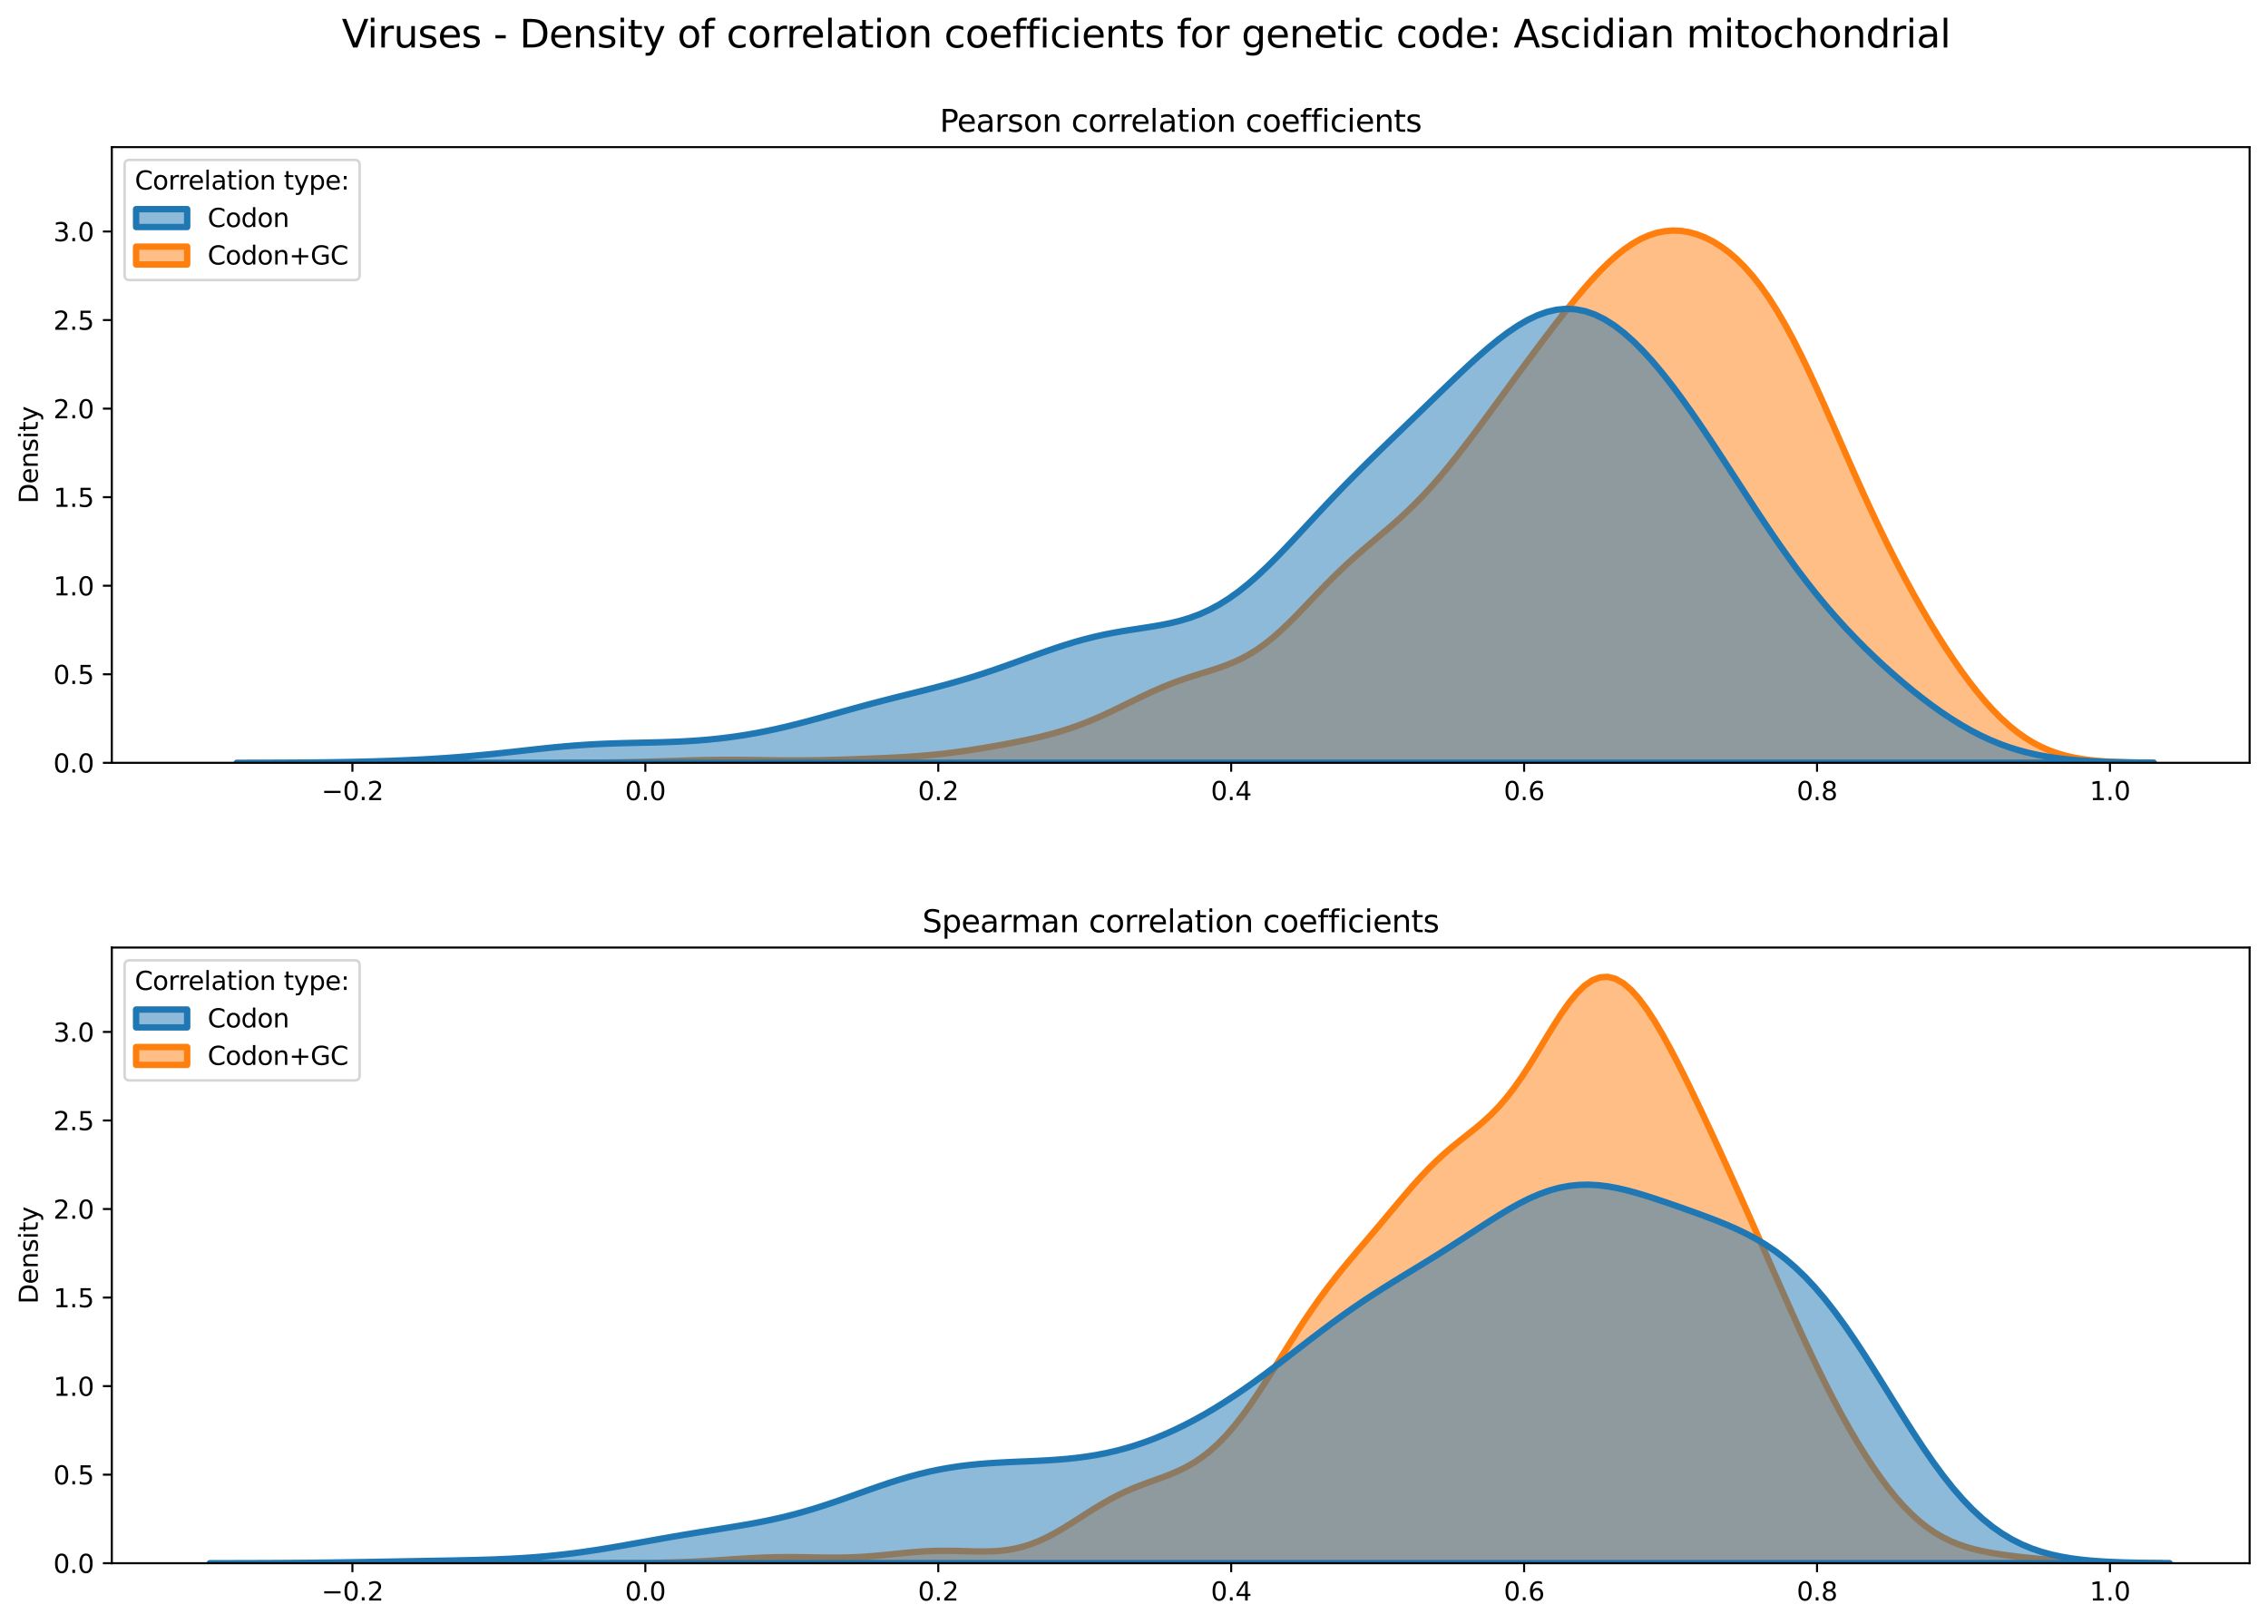 <?xml version="1.0" encoding="utf-8" standalone="no"?>
<!DOCTYPE svg PUBLIC "-//W3C//DTD SVG 1.1//EN"
  "http://www.w3.org/Graphics/SVG/1.1/DTD/svg11.dtd">
<svg xmlns:xlink="http://www.w3.org/1999/xlink" width="887.981pt" height="635.878pt" viewBox="0 0 887.981 635.878" xmlns="http://www.w3.org/2000/svg" version="1.1">
 <defs>
  <style type="text/css">*{stroke-linejoin: round; stroke-linecap: butt}</style>
 </defs>
 <g id="figure_1">
  <g id="patch_1">
   <path d="M 0 635.878 
L 887.981 635.878 
L 887.981 0 
L 0 0 
z
" style="fill: #ffffff"/>
  </g>
  <g id="axes_1">
   <g id="patch_2">
    <path d="M 43.781 298.643 
L 880.781 298.643 
L 880.781 57.6 
L 43.781 57.6 
z
" style="fill: #ffffff"/>
   </g>
   <g id="PolyCollection_1">
    <defs>
     <path id="mcefef42915" d="M 218.808 -337.247 
L 218.808 -337.235 
L 221.946 -337.235 
L 225.084 -337.235 
L 228.222 -337.235 
L 231.36 -337.235 
L 234.498 -337.235 
L 237.636 -337.235 
L 240.774 -337.235 
L 243.912 -337.235 
L 247.05 -337.235 
L 250.188 -337.235 
L 253.326 -337.235 
L 256.463 -337.235 
L 259.601 -337.235 
L 262.739 -337.235 
L 265.877 -337.235 
L 269.015 -337.235 
L 272.153 -337.235 
L 275.291 -337.235 
L 278.429 -337.235 
L 281.567 -337.235 
L 284.705 -337.235 
L 287.843 -337.235 
L 290.98 -337.235 
L 294.118 -337.235 
L 297.256 -337.235 
L 300.394 -337.235 
L 303.532 -337.235 
L 306.67 -337.235 
L 309.808 -337.235 
L 312.946 -337.235 
L 316.084 -337.235 
L 319.222 -337.235 
L 322.36 -337.235 
L 325.498 -337.235 
L 328.635 -337.235 
L 331.773 -337.235 
L 334.911 -337.235 
L 338.049 -337.235 
L 341.187 -337.235 
L 344.325 -337.235 
L 347.463 -337.235 
L 350.601 -337.235 
L 353.739 -337.235 
L 356.877 -337.235 
L 360.015 -337.235 
L 363.153 -337.235 
L 366.29 -337.235 
L 369.428 -337.235 
L 372.566 -337.235 
L 375.704 -337.235 
L 378.842 -337.235 
L 381.98 -337.235 
L 385.118 -337.235 
L 388.256 -337.235 
L 391.394 -337.235 
L 394.532 -337.235 
L 397.67 -337.235 
L 400.807 -337.235 
L 403.945 -337.235 
L 407.083 -337.235 
L 410.221 -337.235 
L 413.359 -337.235 
L 416.497 -337.235 
L 419.635 -337.235 
L 422.773 -337.235 
L 425.911 -337.235 
L 429.049 -337.235 
L 432.187 -337.235 
L 435.325 -337.235 
L 438.462 -337.235 
L 441.6 -337.235 
L 444.738 -337.235 
L 447.876 -337.235 
L 451.014 -337.235 
L 454.152 -337.235 
L 457.29 -337.235 
L 460.428 -337.235 
L 463.566 -337.235 
L 466.704 -337.235 
L 469.842 -337.235 
L 472.98 -337.235 
L 476.117 -337.235 
L 479.255 -337.235 
L 482.393 -337.235 
L 485.531 -337.235 
L 488.669 -337.235 
L 491.807 -337.235 
L 494.945 -337.235 
L 498.083 -337.235 
L 501.221 -337.235 
L 504.359 -337.235 
L 507.497 -337.235 
L 510.634 -337.235 
L 513.772 -337.235 
L 516.91 -337.235 
L 520.048 -337.235 
L 523.186 -337.235 
L 526.324 -337.235 
L 529.462 -337.235 
L 532.6 -337.235 
L 535.738 -337.235 
L 538.876 -337.235 
L 542.014 -337.235 
L 545.152 -337.235 
L 548.289 -337.235 
L 551.427 -337.235 
L 554.565 -337.235 
L 557.703 -337.235 
L 560.841 -337.235 
L 563.979 -337.235 
L 567.117 -337.235 
L 570.255 -337.235 
L 573.393 -337.235 
L 576.531 -337.235 
L 579.669 -337.235 
L 582.807 -337.235 
L 585.944 -337.235 
L 589.082 -337.235 
L 592.22 -337.235 
L 595.358 -337.235 
L 598.496 -337.235 
L 601.634 -337.235 
L 604.772 -337.235 
L 607.91 -337.235 
L 611.048 -337.235 
L 614.186 -337.235 
L 617.324 -337.235 
L 620.461 -337.235 
L 623.599 -337.235 
L 626.737 -337.235 
L 629.875 -337.235 
L 633.013 -337.235 
L 636.151 -337.235 
L 639.289 -337.235 
L 642.427 -337.235 
L 645.565 -337.235 
L 648.703 -337.235 
L 651.841 -337.235 
L 654.979 -337.235 
L 658.116 -337.235 
L 661.254 -337.235 
L 664.392 -337.235 
L 667.53 -337.235 
L 670.668 -337.235 
L 673.806 -337.235 
L 676.944 -337.235 
L 680.082 -337.235 
L 683.22 -337.235 
L 686.358 -337.235 
L 689.496 -337.235 
L 692.634 -337.235 
L 695.771 -337.235 
L 698.909 -337.235 
L 702.047 -337.235 
L 705.185 -337.235 
L 708.323 -337.235 
L 711.461 -337.235 
L 714.599 -337.235 
L 717.737 -337.235 
L 720.875 -337.235 
L 724.013 -337.235 
L 727.151 -337.235 
L 730.288 -337.235 
L 733.426 -337.235 
L 736.564 -337.235 
L 739.702 -337.235 
L 742.84 -337.235 
L 745.978 -337.235 
L 749.116 -337.235 
L 752.254 -337.235 
L 755.392 -337.235 
L 758.53 -337.235 
L 761.668 -337.235 
L 764.806 -337.235 
L 767.943 -337.235 
L 771.081 -337.235 
L 774.219 -337.235 
L 777.357 -337.235 
L 780.495 -337.235 
L 783.633 -337.235 
L 786.771 -337.235 
L 789.909 -337.235 
L 793.047 -337.235 
L 796.185 -337.235 
L 799.323 -337.235 
L 802.461 -337.235 
L 805.598 -337.235 
L 808.736 -337.235 
L 811.874 -337.235 
L 815.012 -337.235 
L 818.15 -337.235 
L 821.288 -337.235 
L 824.426 -337.235 
L 827.564 -337.235 
L 830.702 -337.235 
L 833.84 -337.235 
L 836.978 -337.235 
L 840.115 -337.235 
L 843.253 -337.235 
L 843.253 -337.275 
L 843.253 -337.275 
L 840.115 -337.299 
L 836.978 -337.337 
L 833.84 -337.394 
L 830.702 -337.477 
L 827.564 -337.597 
L 824.426 -337.767 
L 821.288 -338.002 
L 818.15 -338.322 
L 815.012 -338.75 
L 811.874 -339.308 
L 808.736 -340.026 
L 805.598 -340.93 
L 802.461 -342.05 
L 799.323 -343.412 
L 796.185 -345.04 
L 793.047 -346.954 
L 789.909 -349.17 
L 786.771 -351.696 
L 783.633 -354.536 
L 780.495 -357.687 
L 777.357 -361.139 
L 774.219 -364.881 
L 771.081 -368.897 
L 767.943 -373.169 
L 764.806 -377.681 
L 761.668 -382.417 
L 758.53 -387.367 
L 755.392 -392.52 
L 752.254 -397.874 
L 749.116 -403.427 
L 745.978 -409.183 
L 742.84 -415.145 
L 739.702 -421.317 
L 736.564 -427.699 
L 733.426 -434.285 
L 730.288 -441.062 
L 727.151 -448.005 
L 724.013 -455.076 
L 720.875 -462.226 
L 717.737 -469.395 
L 714.599 -476.514 
L 711.461 -483.509 
L 708.323 -490.304 
L 705.185 -496.83 
L 702.047 -503.022 
L 698.909 -508.828 
L 695.771 -514.21 
L 692.634 -519.144 
L 689.496 -523.619 
L 686.358 -527.636 
L 683.22 -531.204 
L 680.082 -534.341 
L 676.944 -537.064 
L 673.806 -539.392 
L 670.668 -541.339 
L 667.53 -542.918 
L 664.392 -544.136 
L 661.254 -544.993 
L 658.116 -545.488 
L 654.979 -545.615 
L 651.841 -545.367 
L 648.703 -544.739 
L 645.565 -543.727 
L 642.427 -542.331 
L 639.289 -540.557 
L 636.151 -538.419 
L 633.013 -535.937 
L 629.875 -533.138 
L 626.737 -530.055 
L 623.599 -526.723 
L 620.461 -523.179 
L 617.324 -519.461 
L 614.186 -515.603 
L 611.048 -511.633 
L 607.91 -507.577 
L 604.772 -503.454 
L 601.634 -499.278 
L 598.496 -495.063 
L 595.358 -490.816 
L 592.22 -486.547 
L 589.082 -482.264 
L 585.944 -477.98 
L 582.807 -473.707 
L 579.669 -469.463 
L 576.531 -465.269 
L 573.393 -461.146 
L 570.255 -457.118 
L 567.117 -453.212 
L 563.979 -449.448 
L 560.841 -445.846 
L 557.703 -442.419 
L 554.565 -439.17 
L 551.427 -436.093 
L 548.289 -433.173 
L 545.152 -430.383 
L 542.014 -427.684 
L 538.876 -425.036 
L 535.738 -422.39 
L 532.6 -419.703 
L 529.462 -416.935 
L 526.324 -414.057 
L 523.186 -411.055 
L 520.048 -407.933 
L 516.91 -404.711 
L 513.772 -401.425 
L 510.634 -398.128 
L 507.497 -394.878 
L 504.359 -391.74 
L 501.221 -388.773 
L 498.083 -386.029 
L 494.945 -383.546 
L 491.807 -381.344 
L 488.669 -379.426 
L 485.531 -377.775 
L 482.393 -376.359 
L 479.255 -375.133 
L 476.117 -374.046 
L 472.98 -373.042 
L 469.842 -372.07 
L 466.704 -371.083 
L 463.566 -370.046 
L 460.428 -368.931 
L 457.29 -367.725 
L 454.152 -366.425 
L 451.014 -365.038 
L 447.876 -363.579 
L 444.738 -362.068 
L 441.6 -360.53 
L 438.462 -358.991 
L 435.325 -357.478 
L 432.187 -356.013 
L 429.049 -354.617 
L 425.911 -353.304 
L 422.773 -352.084 
L 419.635 -350.961 
L 416.497 -349.934 
L 413.359 -348.999 
L 410.221 -348.145 
L 407.083 -347.363 
L 403.945 -346.641 
L 400.807 -345.967 
L 397.67 -345.331 
L 394.532 -344.726 
L 391.394 -344.146 
L 388.256 -343.589 
L 385.118 -343.055 
L 381.98 -342.546 
L 378.842 -342.064 
L 375.704 -341.613 
L 372.566 -341.197 
L 369.428 -340.819 
L 366.29 -340.48 
L 363.153 -340.18 
L 360.015 -339.917 
L 356.877 -339.688 
L 353.739 -339.49 
L 350.601 -339.317 
L 347.463 -339.163 
L 344.325 -339.024 
L 341.187 -338.896 
L 338.049 -338.777 
L 334.911 -338.663 
L 331.773 -338.557 
L 328.635 -338.458 
L 325.498 -338.371 
L 322.36 -338.296 
L 319.222 -338.238 
L 316.084 -338.197 
L 312.946 -338.177 
L 309.808 -338.175 
L 306.67 -338.191 
L 303.532 -338.221 
L 300.394 -338.261 
L 297.256 -338.304 
L 294.118 -338.346 
L 290.98 -338.38 
L 287.843 -338.401 
L 284.705 -338.406 
L 281.567 -338.391 
L 278.429 -338.356 
L 275.291 -338.302 
L 272.153 -338.23 
L 269.015 -338.145 
L 265.877 -338.05 
L 262.739 -337.95 
L 259.601 -337.85 
L 256.463 -337.752 
L 253.326 -337.661 
L 250.188 -337.579 
L 247.05 -337.507 
L 243.912 -337.445 
L 240.774 -337.394 
L 237.636 -337.353 
L 234.498 -337.321 
L 231.36 -337.296 
L 228.222 -337.277 
L 225.084 -337.264 
L 221.946 -337.254 
L 218.808 -337.247 
z
" style="stroke: #ff7f0e; stroke-width: 2.5"/>
    </defs>
    <g clip-path="url(#pa8ce069b84)">
     <use xlink:href="#mcefef42915" x="0" y="635.878" style="fill: #ff7f0e; fill-opacity: 0.5; stroke: #ff7f0e; stroke-width: 2.5"/>
    </g>
   </g>
   <g id="PolyCollection_2">
    <defs>
     <path id="mbad0773b24" d="M 92.696 -337.244 
L 92.696 -337.235 
L 96.468 -337.235 
L 100.239 -337.235 
L 104.01 -337.235 
L 107.782 -337.235 
L 111.553 -337.235 
L 115.324 -337.235 
L 119.096 -337.235 
L 122.867 -337.235 
L 126.639 -337.235 
L 130.41 -337.235 
L 134.181 -337.235 
L 137.953 -337.235 
L 141.724 -337.235 
L 145.495 -337.235 
L 149.267 -337.235 
L 153.038 -337.235 
L 156.809 -337.235 
L 160.581 -337.235 
L 164.352 -337.235 
L 168.123 -337.235 
L 171.895 -337.235 
L 175.666 -337.235 
L 179.437 -337.235 
L 183.209 -337.235 
L 186.98 -337.235 
L 190.752 -337.235 
L 194.523 -337.235 
L 198.294 -337.235 
L 202.066 -337.235 
L 205.837 -337.235 
L 209.608 -337.235 
L 213.38 -337.235 
L 217.151 -337.235 
L 220.922 -337.235 
L 224.694 -337.235 
L 228.465 -337.235 
L 232.236 -337.235 
L 236.008 -337.235 
L 239.779 -337.235 
L 243.551 -337.235 
L 247.322 -337.235 
L 251.093 -337.235 
L 254.865 -337.235 
L 258.636 -337.235 
L 262.407 -337.235 
L 266.179 -337.235 
L 269.95 -337.235 
L 273.721 -337.235 
L 277.493 -337.235 
L 281.264 -337.235 
L 285.035 -337.235 
L 288.807 -337.235 
L 292.578 -337.235 
L 296.349 -337.235 
L 300.121 -337.235 
L 303.892 -337.235 
L 307.664 -337.235 
L 311.435 -337.235 
L 315.206 -337.235 
L 318.978 -337.235 
L 322.749 -337.235 
L 326.52 -337.235 
L 330.292 -337.235 
L 334.063 -337.235 
L 337.834 -337.235 
L 341.606 -337.235 
L 345.377 -337.235 
L 349.148 -337.235 
L 352.92 -337.235 
L 356.691 -337.235 
L 360.462 -337.235 
L 364.234 -337.235 
L 368.005 -337.235 
L 371.777 -337.235 
L 375.548 -337.235 
L 379.319 -337.235 
L 383.091 -337.235 
L 386.862 -337.235 
L 390.633 -337.235 
L 394.405 -337.235 
L 398.176 -337.235 
L 401.947 -337.235 
L 405.719 -337.235 
L 409.49 -337.235 
L 413.261 -337.235 
L 417.033 -337.235 
L 420.804 -337.235 
L 424.576 -337.235 
L 428.347 -337.235 
L 432.118 -337.235 
L 435.89 -337.235 
L 439.661 -337.235 
L 443.432 -337.235 
L 447.204 -337.235 
L 450.975 -337.235 
L 454.746 -337.235 
L 458.518 -337.235 
L 462.289 -337.235 
L 466.06 -337.235 
L 469.832 -337.235 
L 473.603 -337.235 
L 477.374 -337.235 
L 481.146 -337.235 
L 484.917 -337.235 
L 488.689 -337.235 
L 492.46 -337.235 
L 496.231 -337.235 
L 500.003 -337.235 
L 503.774 -337.235 
L 507.545 -337.235 
L 511.317 -337.235 
L 515.088 -337.235 
L 518.859 -337.235 
L 522.631 -337.235 
L 526.402 -337.235 
L 530.173 -337.235 
L 533.945 -337.235 
L 537.716 -337.235 
L 541.487 -337.235 
L 545.259 -337.235 
L 549.03 -337.235 
L 552.802 -337.235 
L 556.573 -337.235 
L 560.344 -337.235 
L 564.116 -337.235 
L 567.887 -337.235 
L 571.658 -337.235 
L 575.43 -337.235 
L 579.201 -337.235 
L 582.972 -337.235 
L 586.744 -337.235 
L 590.515 -337.235 
L 594.286 -337.235 
L 598.058 -337.235 
L 601.829 -337.235 
L 605.601 -337.235 
L 609.372 -337.235 
L 613.143 -337.235 
L 616.915 -337.235 
L 620.686 -337.235 
L 624.457 -337.235 
L 628.229 -337.235 
L 632 -337.235 
L 635.771 -337.235 
L 639.543 -337.235 
L 643.314 -337.235 
L 647.085 -337.235 
L 650.857 -337.235 
L 654.628 -337.235 
L 658.399 -337.235 
L 662.171 -337.235 
L 665.942 -337.235 
L 669.714 -337.235 
L 673.485 -337.235 
L 677.256 -337.235 
L 681.028 -337.235 
L 684.799 -337.235 
L 688.57 -337.235 
L 692.342 -337.235 
L 696.113 -337.235 
L 699.884 -337.235 
L 703.656 -337.235 
L 707.427 -337.235 
L 711.198 -337.235 
L 714.97 -337.235 
L 718.741 -337.235 
L 722.512 -337.235 
L 726.284 -337.235 
L 730.055 -337.235 
L 733.827 -337.235 
L 737.598 -337.235 
L 741.369 -337.235 
L 745.141 -337.235 
L 748.912 -337.235 
L 752.683 -337.235 
L 756.455 -337.235 
L 760.226 -337.235 
L 763.997 -337.235 
L 767.769 -337.235 
L 771.54 -337.235 
L 775.311 -337.235 
L 779.083 -337.235 
L 782.854 -337.235 
L 786.626 -337.235 
L 790.397 -337.235 
L 794.168 -337.235 
L 797.94 -337.235 
L 801.711 -337.235 
L 805.482 -337.235 
L 809.254 -337.235 
L 813.025 -337.235 
L 816.796 -337.235 
L 820.568 -337.235 
L 824.339 -337.235 
L 828.11 -337.235 
L 831.882 -337.235 
L 835.653 -337.235 
L 839.424 -337.235 
L 843.196 -337.235 
L 843.196 -337.29 
L 843.196 -337.29 
L 839.424 -337.319 
L 835.653 -337.361 
L 831.882 -337.42 
L 828.11 -337.504 
L 824.339 -337.619 
L 820.568 -337.775 
L 816.796 -337.983 
L 813.025 -338.256 
L 809.254 -338.609 
L 805.482 -339.058 
L 801.711 -339.619 
L 797.94 -340.31 
L 794.168 -341.149 
L 790.397 -342.15 
L 786.626 -343.329 
L 782.854 -344.695 
L 779.083 -346.256 
L 775.311 -348.017 
L 771.54 -349.976 
L 767.769 -352.129 
L 763.997 -354.47 
L 760.226 -356.987 
L 756.455 -359.669 
L 752.683 -362.505 
L 748.912 -365.484 
L 745.141 -368.599 
L 741.369 -371.844 
L 737.598 -375.22 
L 733.827 -378.731 
L 730.055 -382.385 
L 726.284 -386.193 
L 722.512 -390.169 
L 718.741 -394.327 
L 714.97 -398.678 
L 711.198 -403.234 
L 707.427 -407.998 
L 703.656 -412.97 
L 699.884 -418.141 
L 696.113 -423.496 
L 692.342 -429.012 
L 688.57 -434.659 
L 684.799 -440.403 
L 681.028 -446.206 
L 677.256 -452.025 
L 673.485 -457.82 
L 669.714 -463.548 
L 665.942 -469.169 
L 662.171 -474.644 
L 658.399 -479.933 
L 654.628 -484.999 
L 650.857 -489.802 
L 647.085 -494.305 
L 643.314 -498.465 
L 639.543 -502.241 
L 635.771 -505.593 
L 632 -508.48 
L 628.229 -510.868 
L 624.457 -512.726 
L 620.686 -514.035 
L 616.915 -514.783 
L 613.143 -514.973 
L 609.372 -514.618 
L 605.601 -513.742 
L 601.829 -512.381 
L 598.058 -510.576 
L 594.286 -508.378 
L 590.515 -505.836 
L 586.744 -503.004 
L 582.972 -499.932 
L 579.201 -496.669 
L 575.43 -493.26 
L 571.658 -489.745 
L 567.887 -486.16 
L 564.116 -482.534 
L 560.344 -478.89 
L 556.573 -475.244 
L 552.802 -471.606 
L 549.03 -467.976 
L 545.259 -464.349 
L 541.487 -460.715 
L 537.716 -457.057 
L 533.945 -453.359 
L 530.173 -449.605 
L 526.402 -445.782 
L 522.631 -441.884 
L 518.859 -437.917 
L 515.088 -433.892 
L 511.317 -429.836 
L 507.545 -425.785 
L 503.774 -421.781 
L 500.003 -417.876 
L 496.231 -414.121 
L 492.46 -410.57 
L 488.689 -407.269 
L 484.917 -404.258 
L 481.146 -401.563 
L 477.374 -399.202 
L 473.603 -397.175 
L 469.832 -395.47 
L 466.06 -394.062 
L 462.289 -392.914 
L 458.518 -391.982 
L 454.746 -391.216 
L 450.975 -390.563 
L 447.204 -389.973 
L 443.432 -389.398 
L 439.661 -388.797 
L 435.89 -388.137 
L 432.118 -387.392 
L 428.347 -386.548 
L 424.576 -385.599 
L 420.804 -384.546 
L 417.033 -383.397 
L 413.261 -382.166 
L 409.49 -380.871 
L 405.719 -379.531 
L 401.947 -378.167 
L 398.176 -376.798 
L 394.405 -375.442 
L 390.633 -374.115 
L 386.862 -372.83 
L 383.091 -371.596 
L 379.319 -370.418 
L 375.548 -369.296 
L 371.777 -368.228 
L 368.005 -367.208 
L 364.234 -366.225 
L 360.462 -365.27 
L 356.691 -364.329 
L 352.92 -363.391 
L 349.148 -362.445 
L 345.377 -361.482 
L 341.606 -360.496 
L 337.834 -359.487 
L 334.063 -358.456 
L 330.292 -357.409 
L 326.52 -356.354 
L 322.749 -355.301 
L 318.978 -354.263 
L 315.206 -353.252 
L 311.435 -352.279 
L 307.664 -351.354 
L 303.892 -350.485 
L 300.121 -349.68 
L 296.349 -348.943 
L 292.578 -348.277 
L 288.807 -347.683 
L 285.035 -347.162 
L 281.264 -346.712 
L 277.493 -346.331 
L 273.721 -346.016 
L 269.95 -345.761 
L 266.179 -345.56 
L 262.407 -345.404 
L 258.636 -345.284 
L 254.865 -345.19 
L 251.093 -345.107 
L 247.322 -345.026 
L 243.551 -344.932 
L 239.779 -344.816 
L 236.008 -344.668 
L 232.236 -344.481 
L 228.465 -344.251 
L 224.694 -343.978 
L 220.922 -343.663 
L 217.151 -343.311 
L 213.38 -342.929 
L 209.608 -342.525 
L 205.837 -342.109 
L 202.066 -341.689 
L 198.294 -341.274 
L 194.523 -340.872 
L 190.752 -340.488 
L 186.98 -340.126 
L 183.209 -339.79 
L 179.437 -339.481 
L 175.666 -339.199 
L 171.895 -338.944 
L 168.123 -338.714 
L 164.352 -338.507 
L 160.581 -338.323 
L 156.809 -338.159 
L 153.038 -338.013 
L 149.267 -337.885 
L 145.495 -337.773 
L 141.724 -337.675 
L 137.953 -337.591 
L 134.181 -337.52 
L 130.41 -337.46 
L 126.639 -337.41 
L 122.867 -337.37 
L 119.096 -337.337 
L 115.324 -337.311 
L 111.553 -337.291 
L 107.782 -337.275 
L 104.01 -337.264 
L 100.239 -337.255 
L 96.468 -337.249 
L 92.696 -337.244 
z
" style="stroke: #1f77b4; stroke-width: 2.5"/>
    </defs>
    <g clip-path="url(#pa8ce069b84)">
     <use xlink:href="#mbad0773b24" x="0" y="635.878" style="fill: #1f77b4; fill-opacity: 0.5; stroke: #1f77b4; stroke-width: 2.5"/>
    </g>
   </g>
   <g id="matplotlib.axis_1">
    <g id="xtick_1">
     <g id="line2d_1">
      <defs>
       <path id="m882b0be8d8" d="M 0 0 
L 0 3.5 
" style="stroke: #000000; stroke-width: 0.8"/>
      </defs>
      <g>
       <use xlink:href="#m882b0be8d8" x="137.98" y="298.643" style="stroke: #000000; stroke-width: 0.8"/>
      </g>
     </g>
     <g id="text_1">
      <!-- −0.2 -->
      <g transform="translate(125.839 313.242) scale(0.1 -0.1)">
       <defs>
        <path id="DejaVuSans-2212" d="M 678 2272 
L 4684 2272 
L 4684 1741 
L 678 1741 
L 678 2272 
z
" transform="scale(0.016)"/>
        <path id="DejaVuSans-30" d="M 2034 4250 
Q 1547 4250 1301 3770 
Q 1056 3291 1056 2328 
Q 1056 1369 1301 889 
Q 1547 409 2034 409 
Q 2525 409 2770 889 
Q 3016 1369 3016 2328 
Q 3016 3291 2770 3770 
Q 2525 4250 2034 4250 
z
M 2034 4750 
Q 2819 4750 3233 4129 
Q 3647 3509 3647 2328 
Q 3647 1150 3233 529 
Q 2819 -91 2034 -91 
Q 1250 -91 836 529 
Q 422 1150 422 2328 
Q 422 3509 836 4129 
Q 1250 4750 2034 4750 
z
" transform="scale(0.016)"/>
        <path id="DejaVuSans-2e" d="M 684 794 
L 1344 794 
L 1344 0 
L 684 0 
L 684 794 
z
" transform="scale(0.016)"/>
        <path id="DejaVuSans-32" d="M 1228 531 
L 3431 531 
L 3431 0 
L 469 0 
L 469 531 
Q 828 903 1448 1529 
Q 2069 2156 2228 2338 
Q 2531 2678 2651 2914 
Q 2772 3150 2772 3378 
Q 2772 3750 2511 3984 
Q 2250 4219 1831 4219 
Q 1534 4219 1204 4116 
Q 875 4013 500 3803 
L 500 4441 
Q 881 4594 1212 4672 
Q 1544 4750 1819 4750 
Q 2544 4750 2975 4387 
Q 3406 4025 3406 3419 
Q 3406 3131 3298 2873 
Q 3191 2616 2906 2266 
Q 2828 2175 2409 1742 
Q 1991 1309 1228 531 
z
" transform="scale(0.016)"/>
       </defs>
       <use xlink:href="#DejaVuSans-2212"/>
       <use xlink:href="#DejaVuSans-30" x="83.789"/>
       <use xlink:href="#DejaVuSans-2e" x="147.412"/>
       <use xlink:href="#DejaVuSans-32" x="179.199"/>
      </g>
     </g>
    </g>
    <g id="xtick_2">
     <g id="line2d_2">
      <g>
       <use xlink:href="#m882b0be8d8" x="252.667" y="298.643" style="stroke: #000000; stroke-width: 0.8"/>
      </g>
     </g>
     <g id="text_2">
      <!-- 0.0 -->
      <g transform="translate(244.716 313.242) scale(0.1 -0.1)">
       <use xlink:href="#DejaVuSans-30"/>
       <use xlink:href="#DejaVuSans-2e" x="63.623"/>
       <use xlink:href="#DejaVuSans-30" x="95.41"/>
      </g>
     </g>
    </g>
    <g id="xtick_3">
     <g id="line2d_3">
      <g>
       <use xlink:href="#m882b0be8d8" x="367.354" y="298.643" style="stroke: #000000; stroke-width: 0.8"/>
      </g>
     </g>
     <g id="text_3">
      <!-- 0.2 -->
      <g transform="translate(359.403 313.242) scale(0.1 -0.1)">
       <use xlink:href="#DejaVuSans-30"/>
       <use xlink:href="#DejaVuSans-2e" x="63.623"/>
       <use xlink:href="#DejaVuSans-32" x="95.41"/>
      </g>
     </g>
    </g>
    <g id="xtick_4">
     <g id="line2d_4">
      <g>
       <use xlink:href="#m882b0be8d8" x="482.041" y="298.643" style="stroke: #000000; stroke-width: 0.8"/>
      </g>
     </g>
     <g id="text_4">
      <!-- 0.4 -->
      <g transform="translate(474.09 313.242) scale(0.1 -0.1)">
       <defs>
        <path id="DejaVuSans-34" d="M 2419 4116 
L 825 1625 
L 2419 1625 
L 2419 4116 
z
M 2253 4666 
L 3047 4666 
L 3047 1625 
L 3713 1625 
L 3713 1100 
L 3047 1100 
L 3047 0 
L 2419 0 
L 2419 1100 
L 313 1100 
L 313 1709 
L 2253 4666 
z
" transform="scale(0.016)"/>
       </defs>
       <use xlink:href="#DejaVuSans-30"/>
       <use xlink:href="#DejaVuSans-2e" x="63.623"/>
       <use xlink:href="#DejaVuSans-34" x="95.41"/>
      </g>
     </g>
    </g>
    <g id="xtick_5">
     <g id="line2d_5">
      <g>
       <use xlink:href="#m882b0be8d8" x="596.729" y="298.643" style="stroke: #000000; stroke-width: 0.8"/>
      </g>
     </g>
     <g id="text_5">
      <!-- 0.6 -->
      <g transform="translate(588.777 313.242) scale(0.1 -0.1)">
       <defs>
        <path id="DejaVuSans-36" d="M 2113 2584 
Q 1688 2584 1439 2293 
Q 1191 2003 1191 1497 
Q 1191 994 1439 701 
Q 1688 409 2113 409 
Q 2538 409 2786 701 
Q 3034 994 3034 1497 
Q 3034 2003 2786 2293 
Q 2538 2584 2113 2584 
z
M 3366 4563 
L 3366 3988 
Q 3128 4100 2886 4159 
Q 2644 4219 2406 4219 
Q 1781 4219 1451 3797 
Q 1122 3375 1075 2522 
Q 1259 2794 1537 2939 
Q 1816 3084 2150 3084 
Q 2853 3084 3261 2657 
Q 3669 2231 3669 1497 
Q 3669 778 3244 343 
Q 2819 -91 2113 -91 
Q 1303 -91 875 529 
Q 447 1150 447 2328 
Q 447 3434 972 4092 
Q 1497 4750 2381 4750 
Q 2619 4750 2861 4703 
Q 3103 4656 3366 4563 
z
" transform="scale(0.016)"/>
       </defs>
       <use xlink:href="#DejaVuSans-30"/>
       <use xlink:href="#DejaVuSans-2e" x="63.623"/>
       <use xlink:href="#DejaVuSans-36" x="95.41"/>
      </g>
     </g>
    </g>
    <g id="xtick_6">
     <g id="line2d_6">
      <g>
       <use xlink:href="#m882b0be8d8" x="711.416" y="298.643" style="stroke: #000000; stroke-width: 0.8"/>
      </g>
     </g>
     <g id="text_6">
      <!-- 0.8 -->
      <g transform="translate(703.464 313.242) scale(0.1 -0.1)">
       <defs>
        <path id="DejaVuSans-38" d="M 2034 2216 
Q 1584 2216 1326 1975 
Q 1069 1734 1069 1313 
Q 1069 891 1326 650 
Q 1584 409 2034 409 
Q 2484 409 2743 651 
Q 3003 894 3003 1313 
Q 3003 1734 2745 1975 
Q 2488 2216 2034 2216 
z
M 1403 2484 
Q 997 2584 770 2862 
Q 544 3141 544 3541 
Q 544 4100 942 4425 
Q 1341 4750 2034 4750 
Q 2731 4750 3128 4425 
Q 3525 4100 3525 3541 
Q 3525 3141 3298 2862 
Q 3072 2584 2669 2484 
Q 3125 2378 3379 2068 
Q 3634 1759 3634 1313 
Q 3634 634 3220 271 
Q 2806 -91 2034 -91 
Q 1263 -91 848 271 
Q 434 634 434 1313 
Q 434 1759 690 2068 
Q 947 2378 1403 2484 
z
M 1172 3481 
Q 1172 3119 1398 2916 
Q 1625 2713 2034 2713 
Q 2441 2713 2670 2916 
Q 2900 3119 2900 3481 
Q 2900 3844 2670 4047 
Q 2441 4250 2034 4250 
Q 1625 4250 1398 4047 
Q 1172 3844 1172 3481 
z
" transform="scale(0.016)"/>
       </defs>
       <use xlink:href="#DejaVuSans-30"/>
       <use xlink:href="#DejaVuSans-2e" x="63.623"/>
       <use xlink:href="#DejaVuSans-38" x="95.41"/>
      </g>
     </g>
    </g>
    <g id="xtick_7">
     <g id="line2d_7">
      <g>
       <use xlink:href="#m882b0be8d8" x="826.103" y="298.643" style="stroke: #000000; stroke-width: 0.8"/>
      </g>
     </g>
     <g id="text_7">
      <!-- 1.0 -->
      <g transform="translate(818.151 313.242) scale(0.1 -0.1)">
       <defs>
        <path id="DejaVuSans-31" d="M 794 531 
L 1825 531 
L 1825 4091 
L 703 3866 
L 703 4441 
L 1819 4666 
L 2450 4666 
L 2450 531 
L 3481 531 
L 3481 0 
L 794 0 
L 794 531 
z
" transform="scale(0.016)"/>
       </defs>
       <use xlink:href="#DejaVuSans-31"/>
       <use xlink:href="#DejaVuSans-2e" x="63.623"/>
       <use xlink:href="#DejaVuSans-30" x="95.41"/>
      </g>
     </g>
    </g>
   </g>
   <g id="matplotlib.axis_2">
    <g id="ytick_1">
     <g id="line2d_8">
      <defs>
       <path id="m93a213b876" d="M 0 0 
L -3.5 0 
" style="stroke: #000000; stroke-width: 0.8"/>
      </defs>
      <g>
       <use xlink:href="#m93a213b876" x="43.781" y="298.643" style="stroke: #000000; stroke-width: 0.8"/>
      </g>
     </g>
     <g id="text_8">
      <!-- 0.0 -->
      <g transform="translate(20.878 302.443) scale(0.1 -0.1)">
       <use xlink:href="#DejaVuSans-30"/>
       <use xlink:href="#DejaVuSans-2e" x="63.623"/>
       <use xlink:href="#DejaVuSans-30" x="95.41"/>
      </g>
     </g>
    </g>
    <g id="ytick_2">
     <g id="line2d_9">
      <g>
       <use xlink:href="#m93a213b876" x="43.781" y="263.975" style="stroke: #000000; stroke-width: 0.8"/>
      </g>
     </g>
     <g id="text_9">
      <!-- 0.5 -->
      <g transform="translate(20.878 267.775) scale(0.1 -0.1)">
       <defs>
        <path id="DejaVuSans-35" d="M 691 4666 
L 3169 4666 
L 3169 4134 
L 1269 4134 
L 1269 2991 
Q 1406 3038 1543 3061 
Q 1681 3084 1819 3084 
Q 2600 3084 3056 2656 
Q 3513 2228 3513 1497 
Q 3513 744 3044 326 
Q 2575 -91 1722 -91 
Q 1428 -91 1123 -41 
Q 819 9 494 109 
L 494 744 
Q 775 591 1075 516 
Q 1375 441 1709 441 
Q 2250 441 2565 725 
Q 2881 1009 2881 1497 
Q 2881 1984 2565 2268 
Q 2250 2553 1709 2553 
Q 1456 2553 1204 2497 
Q 953 2441 691 2322 
L 691 4666 
z
" transform="scale(0.016)"/>
       </defs>
       <use xlink:href="#DejaVuSans-30"/>
       <use xlink:href="#DejaVuSans-2e" x="63.623"/>
       <use xlink:href="#DejaVuSans-35" x="95.41"/>
      </g>
     </g>
    </g>
    <g id="ytick_3">
     <g id="line2d_10">
      <g>
       <use xlink:href="#m93a213b876" x="43.781" y="229.307" style="stroke: #000000; stroke-width: 0.8"/>
      </g>
     </g>
     <g id="text_10">
      <!-- 1.0 -->
      <g transform="translate(20.878 233.107) scale(0.1 -0.1)">
       <use xlink:href="#DejaVuSans-31"/>
       <use xlink:href="#DejaVuSans-2e" x="63.623"/>
       <use xlink:href="#DejaVuSans-30" x="95.41"/>
      </g>
     </g>
    </g>
    <g id="ytick_4">
     <g id="line2d_11">
      <g>
       <use xlink:href="#m93a213b876" x="43.781" y="194.639" style="stroke: #000000; stroke-width: 0.8"/>
      </g>
     </g>
     <g id="text_11">
      <!-- 1.5 -->
      <g transform="translate(20.878 198.439) scale(0.1 -0.1)">
       <use xlink:href="#DejaVuSans-31"/>
       <use xlink:href="#DejaVuSans-2e" x="63.623"/>
       <use xlink:href="#DejaVuSans-35" x="95.41"/>
      </g>
     </g>
    </g>
    <g id="ytick_5">
     <g id="line2d_12">
      <g>
       <use xlink:href="#m93a213b876" x="43.781" y="159.971" style="stroke: #000000; stroke-width: 0.8"/>
      </g>
     </g>
     <g id="text_12">
      <!-- 2.0 -->
      <g transform="translate(20.878 163.771) scale(0.1 -0.1)">
       <use xlink:href="#DejaVuSans-32"/>
       <use xlink:href="#DejaVuSans-2e" x="63.623"/>
       <use xlink:href="#DejaVuSans-30" x="95.41"/>
      </g>
     </g>
    </g>
    <g id="ytick_6">
     <g id="line2d_13">
      <g>
       <use xlink:href="#m93a213b876" x="43.781" y="125.303" style="stroke: #000000; stroke-width: 0.8"/>
      </g>
     </g>
     <g id="text_13">
      <!-- 2.5 -->
      <g transform="translate(20.878 129.103) scale(0.1 -0.1)">
       <use xlink:href="#DejaVuSans-32"/>
       <use xlink:href="#DejaVuSans-2e" x="63.623"/>
       <use xlink:href="#DejaVuSans-35" x="95.41"/>
      </g>
     </g>
    </g>
    <g id="ytick_7">
     <g id="line2d_14">
      <g>
       <use xlink:href="#m93a213b876" x="43.781" y="90.635" style="stroke: #000000; stroke-width: 0.8"/>
      </g>
     </g>
     <g id="text_14">
      <!-- 3.0 -->
      <g transform="translate(20.878 94.434) scale(0.1 -0.1)">
       <defs>
        <path id="DejaVuSans-33" d="M 2597 2516 
Q 3050 2419 3304 2112 
Q 3559 1806 3559 1356 
Q 3559 666 3084 287 
Q 2609 -91 1734 -91 
Q 1441 -91 1130 -33 
Q 819 25 488 141 
L 488 750 
Q 750 597 1062 519 
Q 1375 441 1716 441 
Q 2309 441 2620 675 
Q 2931 909 2931 1356 
Q 2931 1769 2642 2001 
Q 2353 2234 1838 2234 
L 1294 2234 
L 1294 2753 
L 1863 2753 
Q 2328 2753 2575 2939 
Q 2822 3125 2822 3475 
Q 2822 3834 2567 4026 
Q 2313 4219 1838 4219 
Q 1578 4219 1281 4162 
Q 984 4106 628 3988 
L 628 4550 
Q 988 4650 1302 4700 
Q 1616 4750 1894 4750 
Q 2613 4750 3031 4423 
Q 3450 4097 3450 3541 
Q 3450 3153 3228 2886 
Q 3006 2619 2597 2516 
z
" transform="scale(0.016)"/>
       </defs>
       <use xlink:href="#DejaVuSans-33"/>
       <use xlink:href="#DejaVuSans-2e" x="63.623"/>
       <use xlink:href="#DejaVuSans-30" x="95.41"/>
      </g>
     </g>
    </g>
    <g id="text_15">
     <!-- Density -->
     <g transform="translate(14.798 197.13) rotate(-90) scale(0.1 -0.1)">
      <defs>
       <path id="DejaVuSans-44" d="M 1259 4147 
L 1259 519 
L 2022 519 
Q 2988 519 3436 956 
Q 3884 1394 3884 2338 
Q 3884 3275 3436 3711 
Q 2988 4147 2022 4147 
L 1259 4147 
z
M 628 4666 
L 1925 4666 
Q 3281 4666 3915 4102 
Q 4550 3538 4550 2338 
Q 4550 1131 3912 565 
Q 3275 0 1925 0 
L 628 0 
L 628 4666 
z
" transform="scale(0.016)"/>
       <path id="DejaVuSans-65" d="M 3597 1894 
L 3597 1613 
L 953 1613 
Q 991 1019 1311 708 
Q 1631 397 2203 397 
Q 2534 397 2845 478 
Q 3156 559 3463 722 
L 3463 178 
Q 3153 47 2828 -22 
Q 2503 -91 2169 -91 
Q 1331 -91 842 396 
Q 353 884 353 1716 
Q 353 2575 817 3079 
Q 1281 3584 2069 3584 
Q 2775 3584 3186 3129 
Q 3597 2675 3597 1894 
z
M 3022 2063 
Q 3016 2534 2758 2815 
Q 2500 3097 2075 3097 
Q 1594 3097 1305 2825 
Q 1016 2553 972 2059 
L 3022 2063 
z
" transform="scale(0.016)"/>
       <path id="DejaVuSans-6e" d="M 3513 2113 
L 3513 0 
L 2938 0 
L 2938 2094 
Q 2938 2591 2744 2837 
Q 2550 3084 2163 3084 
Q 1697 3084 1428 2787 
Q 1159 2491 1159 1978 
L 1159 0 
L 581 0 
L 581 3500 
L 1159 3500 
L 1159 2956 
Q 1366 3272 1645 3428 
Q 1925 3584 2291 3584 
Q 2894 3584 3203 3211 
Q 3513 2838 3513 2113 
z
" transform="scale(0.016)"/>
       <path id="DejaVuSans-73" d="M 2834 3397 
L 2834 2853 
Q 2591 2978 2328 3040 
Q 2066 3103 1784 3103 
Q 1356 3103 1142 2972 
Q 928 2841 928 2578 
Q 928 2378 1081 2264 
Q 1234 2150 1697 2047 
L 1894 2003 
Q 2506 1872 2764 1633 
Q 3022 1394 3022 966 
Q 3022 478 2636 193 
Q 2250 -91 1575 -91 
Q 1294 -91 989 -36 
Q 684 19 347 128 
L 347 722 
Q 666 556 975 473 
Q 1284 391 1588 391 
Q 1994 391 2212 530 
Q 2431 669 2431 922 
Q 2431 1156 2273 1281 
Q 2116 1406 1581 1522 
L 1381 1569 
Q 847 1681 609 1914 
Q 372 2147 372 2553 
Q 372 3047 722 3315 
Q 1072 3584 1716 3584 
Q 2034 3584 2315 3537 
Q 2597 3491 2834 3397 
z
" transform="scale(0.016)"/>
       <path id="DejaVuSans-69" d="M 603 3500 
L 1178 3500 
L 1178 0 
L 603 0 
L 603 3500 
z
M 603 4863 
L 1178 4863 
L 1178 4134 
L 603 4134 
L 603 4863 
z
" transform="scale(0.016)"/>
       <path id="DejaVuSans-74" d="M 1172 4494 
L 1172 3500 
L 2356 3500 
L 2356 3053 
L 1172 3053 
L 1172 1153 
Q 1172 725 1289 603 
Q 1406 481 1766 481 
L 2356 481 
L 2356 0 
L 1766 0 
Q 1100 0 847 248 
Q 594 497 594 1153 
L 594 3053 
L 172 3053 
L 172 3500 
L 594 3500 
L 594 4494 
L 1172 4494 
z
" transform="scale(0.016)"/>
       <path id="DejaVuSans-79" d="M 2059 -325 
Q 1816 -950 1584 -1140 
Q 1353 -1331 966 -1331 
L 506 -1331 
L 506 -850 
L 844 -850 
Q 1081 -850 1212 -737 
Q 1344 -625 1503 -206 
L 1606 56 
L 191 3500 
L 800 3500 
L 1894 763 
L 2988 3500 
L 3597 3500 
L 2059 -325 
z
" transform="scale(0.016)"/>
      </defs>
      <use xlink:href="#DejaVuSans-44"/>
      <use xlink:href="#DejaVuSans-65" x="77.002"/>
      <use xlink:href="#DejaVuSans-6e" x="138.525"/>
      <use xlink:href="#DejaVuSans-73" x="201.904"/>
      <use xlink:href="#DejaVuSans-69" x="254.004"/>
      <use xlink:href="#DejaVuSans-74" x="281.787"/>
      <use xlink:href="#DejaVuSans-79" x="320.996"/>
     </g>
    </g>
   </g>
   <g id="patch_3">
    <path d="M 43.781 298.643 
L 43.781 57.6 
" style="fill: none; stroke: #000000; stroke-width: 0.8; stroke-linejoin: miter; stroke-linecap: square"/>
   </g>
   <g id="patch_4">
    <path d="M 880.781 298.643 
L 880.781 57.6 
" style="fill: none; stroke: #000000; stroke-width: 0.8; stroke-linejoin: miter; stroke-linecap: square"/>
   </g>
   <g id="patch_5">
    <path d="M 43.781 298.643 
L 880.781 298.643 
" style="fill: none; stroke: #000000; stroke-width: 0.8; stroke-linejoin: miter; stroke-linecap: square"/>
   </g>
   <g id="patch_6">
    <path d="M 43.781 57.6 
L 880.781 57.6 
" style="fill: none; stroke: #000000; stroke-width: 0.8; stroke-linejoin: miter; stroke-linecap: square"/>
   </g>
   <g id="text_16">
    <!-- Pearson correlation coefficients -->
    <g transform="translate(367.949 51.6) scale(0.12 -0.12)">
     <defs>
      <path id="DejaVuSans-50" d="M 1259 4147 
L 1259 2394 
L 2053 2394 
Q 2494 2394 2734 2622 
Q 2975 2850 2975 3272 
Q 2975 3691 2734 3919 
Q 2494 4147 2053 4147 
L 1259 4147 
z
M 628 4666 
L 2053 4666 
Q 2838 4666 3239 4311 
Q 3641 3956 3641 3272 
Q 3641 2581 3239 2228 
Q 2838 1875 2053 1875 
L 1259 1875 
L 1259 0 
L 628 0 
L 628 4666 
z
" transform="scale(0.016)"/>
      <path id="DejaVuSans-61" d="M 2194 1759 
Q 1497 1759 1228 1600 
Q 959 1441 959 1056 
Q 959 750 1161 570 
Q 1363 391 1709 391 
Q 2188 391 2477 730 
Q 2766 1069 2766 1631 
L 2766 1759 
L 2194 1759 
z
M 3341 1997 
L 3341 0 
L 2766 0 
L 2766 531 
Q 2569 213 2275 61 
Q 1981 -91 1556 -91 
Q 1019 -91 701 211 
Q 384 513 384 1019 
Q 384 1609 779 1909 
Q 1175 2209 1959 2209 
L 2766 2209 
L 2766 2266 
Q 2766 2663 2505 2880 
Q 2244 3097 1772 3097 
Q 1472 3097 1187 3025 
Q 903 2953 641 2809 
L 641 3341 
Q 956 3463 1253 3523 
Q 1550 3584 1831 3584 
Q 2591 3584 2966 3190 
Q 3341 2797 3341 1997 
z
" transform="scale(0.016)"/>
      <path id="DejaVuSans-72" d="M 2631 2963 
Q 2534 3019 2420 3045 
Q 2306 3072 2169 3072 
Q 1681 3072 1420 2755 
Q 1159 2438 1159 1844 
L 1159 0 
L 581 0 
L 581 3500 
L 1159 3500 
L 1159 2956 
Q 1341 3275 1631 3429 
Q 1922 3584 2338 3584 
Q 2397 3584 2469 3576 
Q 2541 3569 2628 3553 
L 2631 2963 
z
" transform="scale(0.016)"/>
      <path id="DejaVuSans-6f" d="M 1959 3097 
Q 1497 3097 1228 2736 
Q 959 2375 959 1747 
Q 959 1119 1226 758 
Q 1494 397 1959 397 
Q 2419 397 2687 759 
Q 2956 1122 2956 1747 
Q 2956 2369 2687 2733 
Q 2419 3097 1959 3097 
z
M 1959 3584 
Q 2709 3584 3137 3096 
Q 3566 2609 3566 1747 
Q 3566 888 3137 398 
Q 2709 -91 1959 -91 
Q 1206 -91 779 398 
Q 353 888 353 1747 
Q 353 2609 779 3096 
Q 1206 3584 1959 3584 
z
" transform="scale(0.016)"/>
      <path id="DejaVuSans-20" transform="scale(0.016)"/>
      <path id="DejaVuSans-63" d="M 3122 3366 
L 3122 2828 
Q 2878 2963 2633 3030 
Q 2388 3097 2138 3097 
Q 1578 3097 1268 2742 
Q 959 2388 959 1747 
Q 959 1106 1268 751 
Q 1578 397 2138 397 
Q 2388 397 2633 464 
Q 2878 531 3122 666 
L 3122 134 
Q 2881 22 2623 -34 
Q 2366 -91 2075 -91 
Q 1284 -91 818 406 
Q 353 903 353 1747 
Q 353 2603 823 3093 
Q 1294 3584 2113 3584 
Q 2378 3584 2631 3529 
Q 2884 3475 3122 3366 
z
" transform="scale(0.016)"/>
      <path id="DejaVuSans-6c" d="M 603 4863 
L 1178 4863 
L 1178 0 
L 603 0 
L 603 4863 
z
" transform="scale(0.016)"/>
      <path id="DejaVuSans-66" d="M 2375 4863 
L 2375 4384 
L 1825 4384 
Q 1516 4384 1395 4259 
Q 1275 4134 1275 3809 
L 1275 3500 
L 2222 3500 
L 2222 3053 
L 1275 3053 
L 1275 0 
L 697 0 
L 697 3053 
L 147 3053 
L 147 3500 
L 697 3500 
L 697 3744 
Q 697 4328 969 4595 
Q 1241 4863 1831 4863 
L 2375 4863 
z
" transform="scale(0.016)"/>
     </defs>
     <use xlink:href="#DejaVuSans-50"/>
     <use xlink:href="#DejaVuSans-65" x="56.678"/>
     <use xlink:href="#DejaVuSans-61" x="118.201"/>
     <use xlink:href="#DejaVuSans-72" x="179.48"/>
     <use xlink:href="#DejaVuSans-73" x="220.594"/>
     <use xlink:href="#DejaVuSans-6f" x="272.693"/>
     <use xlink:href="#DejaVuSans-6e" x="333.875"/>
     <use xlink:href="#DejaVuSans-20" x="397.254"/>
     <use xlink:href="#DejaVuSans-63" x="429.041"/>
     <use xlink:href="#DejaVuSans-6f" x="484.021"/>
     <use xlink:href="#DejaVuSans-72" x="545.203"/>
     <use xlink:href="#DejaVuSans-72" x="584.566"/>
     <use xlink:href="#DejaVuSans-65" x="623.43"/>
     <use xlink:href="#DejaVuSans-6c" x="684.953"/>
     <use xlink:href="#DejaVuSans-61" x="712.736"/>
     <use xlink:href="#DejaVuSans-74" x="774.016"/>
     <use xlink:href="#DejaVuSans-69" x="813.225"/>
     <use xlink:href="#DejaVuSans-6f" x="841.008"/>
     <use xlink:href="#DejaVuSans-6e" x="902.189"/>
     <use xlink:href="#DejaVuSans-20" x="965.568"/>
     <use xlink:href="#DejaVuSans-63" x="997.355"/>
     <use xlink:href="#DejaVuSans-6f" x="1052.336"/>
     <use xlink:href="#DejaVuSans-65" x="1113.518"/>
     <use xlink:href="#DejaVuSans-66" x="1175.041"/>
     <use xlink:href="#DejaVuSans-66" x="1210.246"/>
     <use xlink:href="#DejaVuSans-69" x="1245.451"/>
     <use xlink:href="#DejaVuSans-63" x="1273.234"/>
     <use xlink:href="#DejaVuSans-69" x="1328.215"/>
     <use xlink:href="#DejaVuSans-65" x="1355.998"/>
     <use xlink:href="#DejaVuSans-6e" x="1417.521"/>
     <use xlink:href="#DejaVuSans-74" x="1480.9"/>
     <use xlink:href="#DejaVuSans-73" x="1520.109"/>
    </g>
   </g>
   <g id="legend_1">
    <g id="patch_7">
     <path d="M 50.781 109.634 
L 138.806 109.634 
Q 140.806 109.634 140.806 107.634 
L 140.806 64.6 
Q 140.806 62.6 138.806 62.6 
L 50.781 62.6 
Q 48.781 62.6 48.781 64.6 
L 48.781 107.634 
Q 48.781 109.634 50.781 109.634 
z
" style="fill: #ffffff; opacity: 0.8; stroke: #cccccc; stroke-linejoin: miter"/>
    </g>
    <g id="text_17">
     <!-- Correlation type: -->
     <g transform="translate(52.781 74.198) scale(0.1 -0.1)">
      <defs>
       <path id="DejaVuSans-43" d="M 4122 4306 
L 4122 3641 
Q 3803 3938 3442 4084 
Q 3081 4231 2675 4231 
Q 1875 4231 1450 3742 
Q 1025 3253 1025 2328 
Q 1025 1406 1450 917 
Q 1875 428 2675 428 
Q 3081 428 3442 575 
Q 3803 722 4122 1019 
L 4122 359 
Q 3791 134 3420 21 
Q 3050 -91 2638 -91 
Q 1578 -91 968 557 
Q 359 1206 359 2328 
Q 359 3453 968 4101 
Q 1578 4750 2638 4750 
Q 3056 4750 3426 4639 
Q 3797 4528 4122 4306 
z
" transform="scale(0.016)"/>
       <path id="DejaVuSans-70" d="M 1159 525 
L 1159 -1331 
L 581 -1331 
L 581 3500 
L 1159 3500 
L 1159 2969 
Q 1341 3281 1617 3432 
Q 1894 3584 2278 3584 
Q 2916 3584 3314 3078 
Q 3713 2572 3713 1747 
Q 3713 922 3314 415 
Q 2916 -91 2278 -91 
Q 1894 -91 1617 61 
Q 1341 213 1159 525 
z
M 3116 1747 
Q 3116 2381 2855 2742 
Q 2594 3103 2138 3103 
Q 1681 3103 1420 2742 
Q 1159 2381 1159 1747 
Q 1159 1113 1420 752 
Q 1681 391 2138 391 
Q 2594 391 2855 752 
Q 3116 1113 3116 1747 
z
" transform="scale(0.016)"/>
       <path id="DejaVuSans-3a" d="M 750 794 
L 1409 794 
L 1409 0 
L 750 0 
L 750 794 
z
M 750 3309 
L 1409 3309 
L 1409 2516 
L 750 2516 
L 750 3309 
z
" transform="scale(0.016)"/>
      </defs>
      <use xlink:href="#DejaVuSans-43"/>
      <use xlink:href="#DejaVuSans-6f" x="69.824"/>
      <use xlink:href="#DejaVuSans-72" x="131.006"/>
      <use xlink:href="#DejaVuSans-72" x="170.369"/>
      <use xlink:href="#DejaVuSans-65" x="209.232"/>
      <use xlink:href="#DejaVuSans-6c" x="270.756"/>
      <use xlink:href="#DejaVuSans-61" x="298.539"/>
      <use xlink:href="#DejaVuSans-74" x="359.818"/>
      <use xlink:href="#DejaVuSans-69" x="399.027"/>
      <use xlink:href="#DejaVuSans-6f" x="426.811"/>
      <use xlink:href="#DejaVuSans-6e" x="487.992"/>
      <use xlink:href="#DejaVuSans-20" x="551.371"/>
      <use xlink:href="#DejaVuSans-74" x="583.158"/>
      <use xlink:href="#DejaVuSans-79" x="622.367"/>
      <use xlink:href="#DejaVuSans-70" x="681.547"/>
      <use xlink:href="#DejaVuSans-65" x="745.023"/>
      <use xlink:href="#DejaVuSans-3a" x="806.547"/>
     </g>
    </g>
    <g id="patch_8">
     <path d="M 53.285 88.877 
L 73.285 88.877 
L 73.285 81.877 
L 53.285 81.877 
z
" style="fill: #1f77b4; fill-opacity: 0.5; stroke: #1f77b4; stroke-width: 2.5; stroke-linejoin: miter"/>
    </g>
    <g id="text_18">
     <!-- Codon -->
     <g transform="translate(81.285 88.877) scale(0.1 -0.1)">
      <defs>
       <path id="DejaVuSans-64" d="M 2906 2969 
L 2906 4863 
L 3481 4863 
L 3481 0 
L 2906 0 
L 2906 525 
Q 2725 213 2448 61 
Q 2172 -91 1784 -91 
Q 1150 -91 751 415 
Q 353 922 353 1747 
Q 353 2572 751 3078 
Q 1150 3584 1784 3584 
Q 2172 3584 2448 3432 
Q 2725 3281 2906 2969 
z
M 947 1747 
Q 947 1113 1208 752 
Q 1469 391 1925 391 
Q 2381 391 2643 752 
Q 2906 1113 2906 1747 
Q 2906 2381 2643 2742 
Q 2381 3103 1925 3103 
Q 1469 3103 1208 2742 
Q 947 2381 947 1747 
z
" transform="scale(0.016)"/>
      </defs>
      <use xlink:href="#DejaVuSans-43"/>
      <use xlink:href="#DejaVuSans-6f" x="69.824"/>
      <use xlink:href="#DejaVuSans-64" x="131.006"/>
      <use xlink:href="#DejaVuSans-6f" x="194.482"/>
      <use xlink:href="#DejaVuSans-6e" x="255.664"/>
     </g>
    </g>
    <g id="patch_9">
     <path d="M 53.285 103.555 
L 73.285 103.555 
L 73.285 96.555 
L 53.285 96.555 
z
" style="fill: #ff7f0e; fill-opacity: 0.5; stroke: #ff7f0e; stroke-width: 2.5; stroke-linejoin: miter"/>
    </g>
    <g id="text_19">
     <!-- Codon+GC -->
     <g transform="translate(81.285 103.555) scale(0.1 -0.1)">
      <defs>
       <path id="DejaVuSans-2b" d="M 2944 4013 
L 2944 2272 
L 4684 2272 
L 4684 1741 
L 2944 1741 
L 2944 0 
L 2419 0 
L 2419 1741 
L 678 1741 
L 678 2272 
L 2419 2272 
L 2419 4013 
L 2944 4013 
z
" transform="scale(0.016)"/>
       <path id="DejaVuSans-47" d="M 3809 666 
L 3809 1919 
L 2778 1919 
L 2778 2438 
L 4434 2438 
L 4434 434 
Q 4069 175 3628 42 
Q 3188 -91 2688 -91 
Q 1594 -91 976 548 
Q 359 1188 359 2328 
Q 359 3472 976 4111 
Q 1594 4750 2688 4750 
Q 3144 4750 3555 4637 
Q 3966 4525 4313 4306 
L 4313 3634 
Q 3963 3931 3569 4081 
Q 3175 4231 2741 4231 
Q 1884 4231 1454 3753 
Q 1025 3275 1025 2328 
Q 1025 1384 1454 906 
Q 1884 428 2741 428 
Q 3075 428 3337 486 
Q 3600 544 3809 666 
z
" transform="scale(0.016)"/>
      </defs>
      <use xlink:href="#DejaVuSans-43"/>
      <use xlink:href="#DejaVuSans-6f" x="69.824"/>
      <use xlink:href="#DejaVuSans-64" x="131.006"/>
      <use xlink:href="#DejaVuSans-6f" x="194.482"/>
      <use xlink:href="#DejaVuSans-6e" x="255.664"/>
      <use xlink:href="#DejaVuSans-2b" x="319.043"/>
      <use xlink:href="#DejaVuSans-47" x="402.832"/>
      <use xlink:href="#DejaVuSans-43" x="480.322"/>
     </g>
    </g>
   </g>
  </g>
  <g id="axes_2">
   <g id="patch_10">
    <path d="M 43.781 612 
L 880.781 612 
L 880.781 370.957 
L 43.781 370.957 
z
" style="fill: #ffffff"/>
   </g>
   <g id="PolyCollection_3">
    <defs>
     <path id="mf82d320840" d="M 238.968 -23.893 
L 238.968 -23.878 
L 242.019 -23.878 
L 245.07 -23.878 
L 248.122 -23.878 
L 251.173 -23.878 
L 254.224 -23.878 
L 257.275 -23.878 
L 260.326 -23.878 
L 263.377 -23.878 
L 266.428 -23.878 
L 269.479 -23.878 
L 272.53 -23.878 
L 275.582 -23.878 
L 278.633 -23.878 
L 281.684 -23.878 
L 284.735 -23.878 
L 287.786 -23.878 
L 290.837 -23.878 
L 293.888 -23.878 
L 296.939 -23.878 
L 299.99 -23.878 
L 303.042 -23.878 
L 306.093 -23.878 
L 309.144 -23.878 
L 312.195 -23.878 
L 315.246 -23.878 
L 318.297 -23.878 
L 321.348 -23.878 
L 324.399 -23.878 
L 327.45 -23.878 
L 330.502 -23.878 
L 333.553 -23.878 
L 336.604 -23.878 
L 339.655 -23.878 
L 342.706 -23.878 
L 345.757 -23.878 
L 348.808 -23.878 
L 351.859 -23.878 
L 354.91 -23.878 
L 357.962 -23.878 
L 361.013 -23.878 
L 364.064 -23.878 
L 367.115 -23.878 
L 370.166 -23.878 
L 373.217 -23.878 
L 376.268 -23.878 
L 379.319 -23.878 
L 382.37 -23.878 
L 385.422 -23.878 
L 388.473 -23.878 
L 391.524 -23.878 
L 394.575 -23.878 
L 397.626 -23.878 
L 400.677 -23.878 
L 403.728 -23.878 
L 406.779 -23.878 
L 409.83 -23.878 
L 412.882 -23.878 
L 415.933 -23.878 
L 418.984 -23.878 
L 422.035 -23.878 
L 425.086 -23.878 
L 428.137 -23.878 
L 431.188 -23.878 
L 434.239 -23.878 
L 437.29 -23.878 
L 440.342 -23.878 
L 443.393 -23.878 
L 446.444 -23.878 
L 449.495 -23.878 
L 452.546 -23.878 
L 455.597 -23.878 
L 458.648 -23.878 
L 461.699 -23.878 
L 464.75 -23.878 
L 467.802 -23.878 
L 470.853 -23.878 
L 473.904 -23.878 
L 476.955 -23.878 
L 480.006 -23.878 
L 483.057 -23.878 
L 486.108 -23.878 
L 489.159 -23.878 
L 492.21 -23.878 
L 495.262 -23.878 
L 498.313 -23.878 
L 501.364 -23.878 
L 504.415 -23.878 
L 507.466 -23.878 
L 510.517 -23.878 
L 513.568 -23.878 
L 516.619 -23.878 
L 519.67 -23.878 
L 522.722 -23.878 
L 525.773 -23.878 
L 528.824 -23.878 
L 531.875 -23.878 
L 534.926 -23.878 
L 537.977 -23.878 
L 541.028 -23.878 
L 544.079 -23.878 
L 547.13 -23.878 
L 550.182 -23.878 
L 553.233 -23.878 
L 556.284 -23.878 
L 559.335 -23.878 
L 562.386 -23.878 
L 565.437 -23.878 
L 568.488 -23.878 
L 571.539 -23.878 
L 574.59 -23.878 
L 577.642 -23.878 
L 580.693 -23.878 
L 583.744 -23.878 
L 586.795 -23.878 
L 589.846 -23.878 
L 592.897 -23.878 
L 595.948 -23.878 
L 598.999 -23.878 
L 602.05 -23.878 
L 605.102 -23.878 
L 608.153 -23.878 
L 611.204 -23.878 
L 614.255 -23.878 
L 617.306 -23.878 
L 620.357 -23.878 
L 623.408 -23.878 
L 626.459 -23.878 
L 629.51 -23.878 
L 632.562 -23.878 
L 635.613 -23.878 
L 638.664 -23.878 
L 641.715 -23.878 
L 644.766 -23.878 
L 647.817 -23.878 
L 650.868 -23.878 
L 653.919 -23.878 
L 656.97 -23.878 
L 660.022 -23.878 
L 663.073 -23.878 
L 666.124 -23.878 
L 669.175 -23.878 
L 672.226 -23.878 
L 675.277 -23.878 
L 678.328 -23.878 
L 681.379 -23.878 
L 684.43 -23.878 
L 687.482 -23.878 
L 690.533 -23.878 
L 693.584 -23.878 
L 696.635 -23.878 
L 699.686 -23.878 
L 702.737 -23.878 
L 705.788 -23.878 
L 708.839 -23.878 
L 711.89 -23.878 
L 714.942 -23.878 
L 717.993 -23.878 
L 721.044 -23.878 
L 724.095 -23.878 
L 727.146 -23.878 
L 730.197 -23.878 
L 733.248 -23.878 
L 736.299 -23.878 
L 739.35 -23.878 
L 742.401 -23.878 
L 745.453 -23.878 
L 748.504 -23.878 
L 751.555 -23.878 
L 754.606 -23.878 
L 757.657 -23.878 
L 760.708 -23.878 
L 763.759 -23.878 
L 766.81 -23.878 
L 769.861 -23.878 
L 772.913 -23.878 
L 775.964 -23.878 
L 779.015 -23.878 
L 782.066 -23.878 
L 785.117 -23.878 
L 788.168 -23.878 
L 791.219 -23.878 
L 794.27 -23.878 
L 797.321 -23.878 
L 800.373 -23.878 
L 803.424 -23.878 
L 806.475 -23.878 
L 809.526 -23.878 
L 812.577 -23.878 
L 815.628 -23.878 
L 818.679 -23.878 
L 821.73 -23.878 
L 824.781 -23.878 
L 827.833 -23.878 
L 830.884 -23.878 
L 833.935 -23.878 
L 836.986 -23.878 
L 840.037 -23.878 
L 843.088 -23.878 
L 846.139 -23.878 
L 846.139 -23.893 
L 846.139 -23.893 
L 843.088 -23.901 
L 840.037 -23.914 
L 836.986 -23.932 
L 833.935 -23.958 
L 830.884 -23.993 
L 827.833 -24.041 
L 824.781 -24.104 
L 821.73 -24.185 
L 818.679 -24.287 
L 815.628 -24.411 
L 812.577 -24.561 
L 809.526 -24.736 
L 806.475 -24.938 
L 803.424 -25.166 
L 800.373 -25.42 
L 797.321 -25.699 
L 794.27 -26.003 
L 791.219 -26.333 
L 788.168 -26.695 
L 785.117 -27.094 
L 782.066 -27.543 
L 779.015 -28.058 
L 775.964 -28.66 
L 772.913 -29.375 
L 769.861 -30.233 
L 766.81 -31.269 
L 763.759 -32.516 
L 760.708 -34.011 
L 757.657 -35.783 
L 754.606 -37.861 
L 751.555 -40.265 
L 748.504 -43.007 
L 745.453 -46.092 
L 742.401 -49.517 
L 739.35 -53.273 
L 736.299 -57.346 
L 733.248 -61.723 
L 730.197 -66.388 
L 727.146 -71.329 
L 724.095 -76.536 
L 721.044 -81.999 
L 717.993 -87.709 
L 714.942 -93.655 
L 711.89 -99.822 
L 708.839 -106.19 
L 705.788 -112.734 
L 702.737 -119.422 
L 699.686 -126.22 
L 696.635 -133.092 
L 693.584 -140.006 
L 690.533 -146.931 
L 687.482 -153.843 
L 684.43 -160.723 
L 681.379 -167.56 
L 678.328 -174.345 
L 675.277 -181.071 
L 672.226 -187.733 
L 669.175 -194.321 
L 666.124 -200.823 
L 663.073 -207.218 
L 660.022 -213.476 
L 656.97 -219.556 
L 653.919 -225.402 
L 650.868 -230.947 
L 647.817 -236.107 
L 644.766 -240.788 
L 641.715 -244.886 
L 638.664 -248.295 
L 635.613 -250.913 
L 632.562 -252.652 
L 629.51 -253.443 
L 626.459 -253.25 
L 623.408 -252.071 
L 620.357 -249.945 
L 617.306 -246.954 
L 614.255 -243.215 
L 611.204 -238.881 
L 608.153 -234.124 
L 605.102 -229.129 
L 602.05 -224.077 
L 598.999 -219.135 
L 595.948 -214.44 
L 592.897 -210.092 
L 589.846 -206.15 
L 586.795 -202.625 
L 583.744 -199.491 
L 580.693 -196.683 
L 577.642 -194.111 
L 574.59 -191.674 
L 571.539 -189.266 
L 568.488 -186.795 
L 565.437 -184.184 
L 562.386 -181.384 
L 559.335 -178.374 
L 556.284 -175.159 
L 553.233 -171.769 
L 550.182 -168.246 
L 547.13 -164.64 
L 544.079 -160.999 
L 541.028 -157.361 
L 537.977 -153.747 
L 534.926 -150.157 
L 531.875 -146.576 
L 528.824 -142.97 
L 525.773 -139.296 
L 522.722 -135.509 
L 519.67 -131.567 
L 516.619 -127.439 
L 513.568 -123.113 
L 510.517 -118.594 
L 507.466 -113.906 
L 504.415 -109.094 
L 501.364 -104.214 
L 498.313 -99.335 
L 495.262 -94.529 
L 492.21 -89.869 
L 489.159 -85.42 
L 486.108 -81.242 
L 483.057 -77.381 
L 480.006 -73.869 
L 476.955 -70.727 
L 473.904 -67.957 
L 470.853 -65.548 
L 467.802 -63.476 
L 464.75 -61.703 
L 461.699 -60.183 
L 458.648 -58.859 
L 455.597 -57.671 
L 452.546 -56.558 
L 449.495 -55.46 
L 446.444 -54.324 
L 443.393 -53.104 
L 440.342 -51.766 
L 437.29 -50.292 
L 434.239 -48.676 
L 431.188 -46.929 
L 428.137 -45.073 
L 425.086 -43.144 
L 422.035 -41.184 
L 418.984 -39.243 
L 415.933 -37.369 
L 412.882 -35.61 
L 409.83 -34.006 
L 406.779 -32.591 
L 403.728 -31.386 
L 400.677 -30.404 
L 397.626 -29.644 
L 394.575 -29.095 
L 391.524 -28.736 
L 388.473 -28.539 
L 385.422 -28.469 
L 382.37 -28.489 
L 379.319 -28.56 
L 376.268 -28.647 
L 373.217 -28.719 
L 370.166 -28.749 
L 367.115 -28.722 
L 364.064 -28.627 
L 361.013 -28.464 
L 357.962 -28.241 
L 354.91 -27.97 
L 351.859 -27.667 
L 348.808 -27.353 
L 345.757 -27.046 
L 342.706 -26.765 
L 339.655 -26.523 
L 336.604 -26.33 
L 333.553 -26.192 
L 330.502 -26.108 
L 327.45 -26.073 
L 324.399 -26.079 
L 321.348 -26.113 
L 318.297 -26.163 
L 315.246 -26.215 
L 312.195 -26.256 
L 309.144 -26.274 
L 306.093 -26.261 
L 303.042 -26.213 
L 299.99 -26.128 
L 296.939 -26.007 
L 293.888 -25.855 
L 290.837 -25.678 
L 287.786 -25.485 
L 284.735 -25.284 
L 281.684 -25.084 
L 278.633 -24.89 
L 275.582 -24.711 
L 272.53 -24.549 
L 269.479 -24.407 
L 266.428 -24.286 
L 263.377 -24.186 
L 260.326 -24.106 
L 257.275 -24.043 
L 254.224 -23.995 
L 251.173 -23.959 
L 248.122 -23.933 
L 245.07 -23.914 
L 242.019 -23.902 
L 238.968 -23.893 
z
" style="stroke: #ff7f0e; stroke-width: 2.5"/>
    </defs>
    <g clip-path="url(#pd02fe5b5c2)">
     <use xlink:href="#mf82d320840" x="0" y="635.878" style="fill: #ff7f0e; fill-opacity: 0.5; stroke: #ff7f0e; stroke-width: 2.5"/>
    </g>
   </g>
   <g id="PolyCollection_4">
    <defs>
     <path id="m2317d00738" d="M 82.146 -23.887 
L 82.146 -23.878 
L 86.001 -23.878 
L 89.857 -23.878 
L 93.713 -23.878 
L 97.568 -23.878 
L 101.424 -23.878 
L 105.28 -23.878 
L 109.136 -23.878 
L 112.991 -23.878 
L 116.847 -23.878 
L 120.703 -23.878 
L 124.558 -23.878 
L 128.414 -23.878 
L 132.27 -23.878 
L 136.126 -23.878 
L 139.981 -23.878 
L 143.837 -23.878 
L 147.693 -23.878 
L 151.548 -23.878 
L 155.404 -23.878 
L 159.26 -23.878 
L 163.115 -23.878 
L 166.971 -23.878 
L 170.827 -23.878 
L 174.683 -23.878 
L 178.538 -23.878 
L 182.394 -23.878 
L 186.25 -23.878 
L 190.105 -23.878 
L 193.961 -23.878 
L 197.817 -23.878 
L 201.673 -23.878 
L 205.528 -23.878 
L 209.384 -23.878 
L 213.24 -23.878 
L 217.095 -23.878 
L 220.951 -23.878 
L 224.807 -23.878 
L 228.663 -23.878 
L 232.518 -23.878 
L 236.374 -23.878 
L 240.23 -23.878 
L 244.085 -23.878 
L 247.941 -23.878 
L 251.797 -23.878 
L 255.653 -23.878 
L 259.508 -23.878 
L 263.364 -23.878 
L 267.22 -23.878 
L 271.075 -23.878 
L 274.931 -23.878 
L 278.787 -23.878 
L 282.643 -23.878 
L 286.498 -23.878 
L 290.354 -23.878 
L 294.21 -23.878 
L 298.065 -23.878 
L 301.921 -23.878 
L 305.777 -23.878 
L 309.632 -23.878 
L 313.488 -23.878 
L 317.344 -23.878 
L 321.2 -23.878 
L 325.055 -23.878 
L 328.911 -23.878 
L 332.767 -23.878 
L 336.622 -23.878 
L 340.478 -23.878 
L 344.334 -23.878 
L 348.19 -23.878 
L 352.045 -23.878 
L 355.901 -23.878 
L 359.757 -23.878 
L 363.612 -23.878 
L 367.468 -23.878 
L 371.324 -23.878 
L 375.18 -23.878 
L 379.035 -23.878 
L 382.891 -23.878 
L 386.747 -23.878 
L 390.602 -23.878 
L 394.458 -23.878 
L 398.314 -23.878 
L 402.17 -23.878 
L 406.025 -23.878 
L 409.881 -23.878 
L 413.737 -23.878 
L 417.592 -23.878 
L 421.448 -23.878 
L 425.304 -23.878 
L 429.16 -23.878 
L 433.015 -23.878 
L 436.871 -23.878 
L 440.727 -23.878 
L 444.582 -23.878 
L 448.438 -23.878 
L 452.294 -23.878 
L 456.15 -23.878 
L 460.005 -23.878 
L 463.861 -23.878 
L 467.717 -23.878 
L 471.572 -23.878 
L 475.428 -23.878 
L 479.284 -23.878 
L 483.139 -23.878 
L 486.995 -23.878 
L 490.851 -23.878 
L 494.707 -23.878 
L 498.562 -23.878 
L 502.418 -23.878 
L 506.274 -23.878 
L 510.129 -23.878 
L 513.985 -23.878 
L 517.841 -23.878 
L 521.697 -23.878 
L 525.552 -23.878 
L 529.408 -23.878 
L 533.264 -23.878 
L 537.119 -23.878 
L 540.975 -23.878 
L 544.831 -23.878 
L 548.687 -23.878 
L 552.542 -23.878 
L 556.398 -23.878 
L 560.254 -23.878 
L 564.109 -23.878 
L 567.965 -23.878 
L 571.821 -23.878 
L 575.677 -23.878 
L 579.532 -23.878 
L 583.388 -23.878 
L 587.244 -23.878 
L 591.099 -23.878 
L 594.955 -23.878 
L 598.811 -23.878 
L 602.667 -23.878 
L 606.522 -23.878 
L 610.378 -23.878 
L 614.234 -23.878 
L 618.089 -23.878 
L 621.945 -23.878 
L 625.801 -23.878 
L 629.656 -23.878 
L 633.512 -23.878 
L 637.368 -23.878 
L 641.224 -23.878 
L 645.079 -23.878 
L 648.935 -23.878 
L 652.791 -23.878 
L 656.646 -23.878 
L 660.502 -23.878 
L 664.358 -23.878 
L 668.214 -23.878 
L 672.069 -23.878 
L 675.925 -23.878 
L 679.781 -23.878 
L 683.636 -23.878 
L 687.492 -23.878 
L 691.348 -23.878 
L 695.204 -23.878 
L 699.059 -23.878 
L 702.915 -23.878 
L 706.771 -23.878 
L 710.626 -23.878 
L 714.482 -23.878 
L 718.338 -23.878 
L 722.194 -23.878 
L 726.049 -23.878 
L 729.905 -23.878 
L 733.761 -23.878 
L 737.616 -23.878 
L 741.472 -23.878 
L 745.328 -23.878 
L 749.184 -23.878 
L 753.039 -23.878 
L 756.895 -23.878 
L 760.751 -23.878 
L 764.606 -23.878 
L 768.462 -23.878 
L 772.318 -23.878 
L 776.173 -23.878 
L 780.029 -23.878 
L 783.885 -23.878 
L 787.741 -23.878 
L 791.596 -23.878 
L 795.452 -23.878 
L 799.308 -23.878 
L 803.163 -23.878 
L 807.019 -23.878 
L 810.875 -23.878 
L 814.731 -23.878 
L 818.586 -23.878 
L 822.442 -23.878 
L 826.298 -23.878 
L 830.153 -23.878 
L 834.009 -23.878 
L 837.865 -23.878 
L 841.721 -23.878 
L 845.576 -23.878 
L 849.432 -23.878 
L 849.432 -23.927 
L 849.432 -23.927 
L 845.576 -23.953 
L 841.721 -23.991 
L 837.865 -24.047 
L 834.009 -24.126 
L 830.153 -24.238 
L 826.298 -24.394 
L 822.442 -24.608 
L 818.586 -24.897 
L 814.731 -25.282 
L 810.875 -25.789 
L 807.019 -26.445 
L 803.163 -27.283 
L 799.308 -28.338 
L 795.452 -29.649 
L 791.596 -31.253 
L 787.741 -33.188 
L 783.885 -35.492 
L 780.029 -38.194 
L 776.173 -41.321 
L 772.318 -44.886 
L 768.462 -48.897 
L 764.606 -53.345 
L 760.751 -58.209 
L 756.895 -63.456 
L 753.039 -69.037 
L 749.184 -74.893 
L 745.328 -80.953 
L 741.472 -87.139 
L 737.616 -93.368 
L 733.761 -99.557 
L 729.905 -105.625 
L 726.049 -111.495 
L 722.194 -117.101 
L 718.338 -122.387 
L 714.482 -127.309 
L 710.626 -131.839 
L 706.771 -135.963 
L 702.915 -139.678 
L 699.059 -142.999 
L 695.204 -145.948 
L 691.348 -148.558 
L 687.492 -150.868 
L 683.636 -152.923 
L 679.781 -154.769 
L 675.925 -156.45 
L 672.069 -158.009 
L 668.214 -159.483 
L 664.358 -160.9 
L 660.502 -162.282 
L 656.646 -163.641 
L 652.791 -164.976 
L 648.935 -166.28 
L 645.079 -167.532 
L 641.224 -168.706 
L 637.368 -169.766 
L 633.512 -170.674 
L 629.656 -171.388 
L 625.801 -171.868 
L 621.945 -172.077 
L 618.089 -171.986 
L 614.234 -171.574 
L 610.378 -170.831 
L 606.522 -169.759 
L 602.667 -168.372 
L 598.811 -166.697 
L 594.955 -164.768 
L 591.099 -162.63 
L 587.244 -160.328 
L 583.388 -157.911 
L 579.532 -155.424 
L 575.677 -152.908 
L 571.821 -150.395 
L 567.965 -147.909 
L 564.109 -145.461 
L 560.254 -143.055 
L 556.398 -140.683 
L 552.542 -138.332 
L 548.687 -135.982 
L 544.831 -133.612 
L 540.975 -131.199 
L 537.119 -128.725 
L 533.264 -126.175 
L 529.408 -123.541 
L 525.552 -120.82 
L 521.697 -118.017 
L 517.841 -115.143 
L 513.985 -112.214 
L 510.129 -109.25 
L 506.274 -106.273 
L 502.418 -103.307 
L 498.562 -100.374 
L 494.707 -97.494 
L 490.851 -94.686 
L 486.995 -91.966 
L 483.139 -89.346 
L 479.284 -86.835 
L 475.428 -84.441 
L 471.572 -82.171 
L 467.717 -80.028 
L 463.861 -78.017 
L 460.005 -76.141 
L 456.15 -74.403 
L 452.294 -72.806 
L 448.438 -71.352 
L 444.582 -70.044 
L 440.727 -68.881 
L 436.871 -67.863 
L 433.015 -66.984 
L 429.16 -66.24 
L 425.304 -65.622 
L 421.448 -65.118 
L 417.592 -64.715 
L 413.737 -64.397 
L 409.881 -64.147 
L 406.025 -63.946 
L 402.17 -63.775 
L 398.314 -63.613 
L 394.458 -63.44 
L 390.602 -63.239 
L 386.747 -62.989 
L 382.891 -62.674 
L 379.035 -62.28 
L 375.18 -61.792 
L 371.324 -61.201 
L 367.468 -60.499 
L 363.612 -59.683 
L 359.757 -58.753 
L 355.901 -57.714 
L 352.045 -56.576 
L 348.19 -55.35 
L 344.334 -54.055 
L 340.478 -52.71 
L 336.622 -51.337 
L 332.767 -49.96 
L 328.911 -48.6 
L 325.055 -47.279 
L 321.2 -46.014 
L 317.344 -44.82 
L 313.488 -43.707 
L 309.632 -42.68 
L 305.777 -41.738 
L 301.921 -40.877 
L 298.065 -40.088 
L 294.21 -39.362 
L 290.354 -38.683 
L 286.498 -38.039 
L 282.643 -37.415 
L 278.787 -36.8 
L 274.931 -36.182 
L 271.075 -35.555 
L 267.22 -34.913 
L 263.364 -34.254 
L 259.508 -33.58 
L 255.653 -32.895 
L 251.797 -32.202 
L 247.941 -31.511 
L 244.085 -30.828 
L 240.23 -30.163 
L 236.374 -29.523 
L 232.518 -28.917 
L 228.663 -28.35 
L 224.807 -27.828 
L 220.951 -27.354 
L 217.095 -26.931 
L 213.24 -26.56 
L 209.384 -26.238 
L 205.528 -25.963 
L 201.673 -25.732 
L 197.817 -25.539 
L 193.961 -25.38 
L 190.105 -25.25 
L 186.25 -25.141 
L 182.394 -25.049 
L 178.538 -24.969 
L 174.683 -24.897 
L 170.827 -24.829 
L 166.971 -24.763 
L 163.115 -24.697 
L 159.26 -24.63 
L 155.404 -24.563 
L 151.548 -24.495 
L 147.693 -24.428 
L 143.837 -24.361 
L 139.981 -24.298 
L 136.126 -24.237 
L 132.27 -24.182 
L 128.414 -24.131 
L 124.558 -24.085 
L 120.703 -24.046 
L 116.847 -24.012 
L 112.991 -23.983 
L 109.136 -23.959 
L 105.28 -23.94 
L 101.424 -23.924 
L 97.568 -23.912 
L 93.713 -23.903 
L 89.857 -23.896 
L 86.001 -23.891 
L 82.146 -23.887 
z
" style="stroke: #1f77b4; stroke-width: 2.5"/>
    </defs>
    <g clip-path="url(#pd02fe5b5c2)">
     <use xlink:href="#m2317d00738" x="0" y="635.878" style="fill: #1f77b4; fill-opacity: 0.5; stroke: #1f77b4; stroke-width: 2.5"/>
    </g>
   </g>
   <g id="matplotlib.axis_3">
    <g id="xtick_8">
     <g id="line2d_15">
      <g>
       <use xlink:href="#m882b0be8d8" x="137.98" y="612" style="stroke: #000000; stroke-width: 0.8"/>
      </g>
     </g>
     <g id="text_20">
      <!-- −0.2 -->
      <g transform="translate(125.839 626.598) scale(0.1 -0.1)">
       <use xlink:href="#DejaVuSans-2212"/>
       <use xlink:href="#DejaVuSans-30" x="83.789"/>
       <use xlink:href="#DejaVuSans-2e" x="147.412"/>
       <use xlink:href="#DejaVuSans-32" x="179.199"/>
      </g>
     </g>
    </g>
    <g id="xtick_9">
     <g id="line2d_16">
      <g>
       <use xlink:href="#m882b0be8d8" x="252.667" y="612" style="stroke: #000000; stroke-width: 0.8"/>
      </g>
     </g>
     <g id="text_21">
      <!-- 0.0 -->
      <g transform="translate(244.716 626.598) scale(0.1 -0.1)">
       <use xlink:href="#DejaVuSans-30"/>
       <use xlink:href="#DejaVuSans-2e" x="63.623"/>
       <use xlink:href="#DejaVuSans-30" x="95.41"/>
      </g>
     </g>
    </g>
    <g id="xtick_10">
     <g id="line2d_17">
      <g>
       <use xlink:href="#m882b0be8d8" x="367.354" y="612" style="stroke: #000000; stroke-width: 0.8"/>
      </g>
     </g>
     <g id="text_22">
      <!-- 0.2 -->
      <g transform="translate(359.403 626.598) scale(0.1 -0.1)">
       <use xlink:href="#DejaVuSans-30"/>
       <use xlink:href="#DejaVuSans-2e" x="63.623"/>
       <use xlink:href="#DejaVuSans-32" x="95.41"/>
      </g>
     </g>
    </g>
    <g id="xtick_11">
     <g id="line2d_18">
      <g>
       <use xlink:href="#m882b0be8d8" x="482.041" y="612" style="stroke: #000000; stroke-width: 0.8"/>
      </g>
     </g>
     <g id="text_23">
      <!-- 0.4 -->
      <g transform="translate(474.09 626.598) scale(0.1 -0.1)">
       <use xlink:href="#DejaVuSans-30"/>
       <use xlink:href="#DejaVuSans-2e" x="63.623"/>
       <use xlink:href="#DejaVuSans-34" x="95.41"/>
      </g>
     </g>
    </g>
    <g id="xtick_12">
     <g id="line2d_19">
      <g>
       <use xlink:href="#m882b0be8d8" x="596.729" y="612" style="stroke: #000000; stroke-width: 0.8"/>
      </g>
     </g>
     <g id="text_24">
      <!-- 0.6 -->
      <g transform="translate(588.777 626.598) scale(0.1 -0.1)">
       <use xlink:href="#DejaVuSans-30"/>
       <use xlink:href="#DejaVuSans-2e" x="63.623"/>
       <use xlink:href="#DejaVuSans-36" x="95.41"/>
      </g>
     </g>
    </g>
    <g id="xtick_13">
     <g id="line2d_20">
      <g>
       <use xlink:href="#m882b0be8d8" x="711.416" y="612" style="stroke: #000000; stroke-width: 0.8"/>
      </g>
     </g>
     <g id="text_25">
      <!-- 0.8 -->
      <g transform="translate(703.464 626.598) scale(0.1 -0.1)">
       <use xlink:href="#DejaVuSans-30"/>
       <use xlink:href="#DejaVuSans-2e" x="63.623"/>
       <use xlink:href="#DejaVuSans-38" x="95.41"/>
      </g>
     </g>
    </g>
    <g id="xtick_14">
     <g id="line2d_21">
      <g>
       <use xlink:href="#m882b0be8d8" x="826.103" y="612" style="stroke: #000000; stroke-width: 0.8"/>
      </g>
     </g>
     <g id="text_26">
      <!-- 1.0 -->
      <g transform="translate(818.151 626.598) scale(0.1 -0.1)">
       <use xlink:href="#DejaVuSans-31"/>
       <use xlink:href="#DejaVuSans-2e" x="63.623"/>
       <use xlink:href="#DejaVuSans-30" x="95.41"/>
      </g>
     </g>
    </g>
   </g>
   <g id="matplotlib.axis_4">
    <g id="ytick_8">
     <g id="line2d_22">
      <g>
       <use xlink:href="#m93a213b876" x="43.781" y="612" style="stroke: #000000; stroke-width: 0.8"/>
      </g>
     </g>
     <g id="text_27">
      <!-- 0.0 -->
      <g transform="translate(20.878 615.799) scale(0.1 -0.1)">
       <use xlink:href="#DejaVuSans-30"/>
       <use xlink:href="#DejaVuSans-2e" x="63.623"/>
       <use xlink:href="#DejaVuSans-30" x="95.41"/>
      </g>
     </g>
    </g>
    <g id="ytick_9">
     <g id="line2d_23">
      <g>
       <use xlink:href="#m93a213b876" x="43.781" y="577.332" style="stroke: #000000; stroke-width: 0.8"/>
      </g>
     </g>
     <g id="text_28">
      <!-- 0.5 -->
      <g transform="translate(20.878 581.131) scale(0.1 -0.1)">
       <use xlink:href="#DejaVuSans-30"/>
       <use xlink:href="#DejaVuSans-2e" x="63.623"/>
       <use xlink:href="#DejaVuSans-35" x="95.41"/>
      </g>
     </g>
    </g>
    <g id="ytick_10">
     <g id="line2d_24">
      <g>
       <use xlink:href="#m93a213b876" x="43.781" y="542.664" style="stroke: #000000; stroke-width: 0.8"/>
      </g>
     </g>
     <g id="text_29">
      <!-- 1.0 -->
      <g transform="translate(20.878 546.463) scale(0.1 -0.1)">
       <use xlink:href="#DejaVuSans-31"/>
       <use xlink:href="#DejaVuSans-2e" x="63.623"/>
       <use xlink:href="#DejaVuSans-30" x="95.41"/>
      </g>
     </g>
    </g>
    <g id="ytick_11">
     <g id="line2d_25">
      <g>
       <use xlink:href="#m93a213b876" x="43.781" y="507.996" style="stroke: #000000; stroke-width: 0.8"/>
      </g>
     </g>
     <g id="text_30">
      <!-- 1.5 -->
      <g transform="translate(20.878 511.795) scale(0.1 -0.1)">
       <use xlink:href="#DejaVuSans-31"/>
       <use xlink:href="#DejaVuSans-2e" x="63.623"/>
       <use xlink:href="#DejaVuSans-35" x="95.41"/>
      </g>
     </g>
    </g>
    <g id="ytick_12">
     <g id="line2d_26">
      <g>
       <use xlink:href="#m93a213b876" x="43.781" y="473.328" style="stroke: #000000; stroke-width: 0.8"/>
      </g>
     </g>
     <g id="text_31">
      <!-- 2.0 -->
      <g transform="translate(20.878 477.127) scale(0.1 -0.1)">
       <use xlink:href="#DejaVuSans-32"/>
       <use xlink:href="#DejaVuSans-2e" x="63.623"/>
       <use xlink:href="#DejaVuSans-30" x="95.41"/>
      </g>
     </g>
    </g>
    <g id="ytick_13">
     <g id="line2d_27">
      <g>
       <use xlink:href="#m93a213b876" x="43.781" y="438.66" style="stroke: #000000; stroke-width: 0.8"/>
      </g>
     </g>
     <g id="text_32">
      <!-- 2.5 -->
      <g transform="translate(20.878 442.459) scale(0.1 -0.1)">
       <use xlink:href="#DejaVuSans-32"/>
       <use xlink:href="#DejaVuSans-2e" x="63.623"/>
       <use xlink:href="#DejaVuSans-35" x="95.41"/>
      </g>
     </g>
    </g>
    <g id="ytick_14">
     <g id="line2d_28">
      <g>
       <use xlink:href="#m93a213b876" x="43.781" y="403.992" style="stroke: #000000; stroke-width: 0.8"/>
      </g>
     </g>
     <g id="text_33">
      <!-- 3.0 -->
      <g transform="translate(20.878 407.791) scale(0.1 -0.1)">
       <use xlink:href="#DejaVuSans-33"/>
       <use xlink:href="#DejaVuSans-2e" x="63.623"/>
       <use xlink:href="#DejaVuSans-30" x="95.41"/>
      </g>
     </g>
    </g>
    <g id="text_34">
     <!-- Density -->
     <g transform="translate(14.798 510.487) rotate(-90) scale(0.1 -0.1)">
      <use xlink:href="#DejaVuSans-44"/>
      <use xlink:href="#DejaVuSans-65" x="77.002"/>
      <use xlink:href="#DejaVuSans-6e" x="138.525"/>
      <use xlink:href="#DejaVuSans-73" x="201.904"/>
      <use xlink:href="#DejaVuSans-69" x="254.004"/>
      <use xlink:href="#DejaVuSans-74" x="281.787"/>
      <use xlink:href="#DejaVuSans-79" x="320.996"/>
     </g>
    </g>
   </g>
   <g id="patch_11">
    <path d="M 43.781 612 
L 43.781 370.957 
" style="fill: none; stroke: #000000; stroke-width: 0.8; stroke-linejoin: miter; stroke-linecap: square"/>
   </g>
   <g id="patch_12">
    <path d="M 880.781 612 
L 880.781 370.957 
" style="fill: none; stroke: #000000; stroke-width: 0.8; stroke-linejoin: miter; stroke-linecap: square"/>
   </g>
   <g id="patch_13">
    <path d="M 43.781 612 
L 880.781 612 
" style="fill: none; stroke: #000000; stroke-width: 0.8; stroke-linejoin: miter; stroke-linecap: square"/>
   </g>
   <g id="patch_14">
    <path d="M 43.781 370.957 
L 880.781 370.957 
" style="fill: none; stroke: #000000; stroke-width: 0.8; stroke-linejoin: miter; stroke-linecap: square"/>
   </g>
   <g id="text_35">
    <!-- Spearman correlation coefficients -->
    <g transform="translate(361.112 364.957) scale(0.12 -0.12)">
     <defs>
      <path id="DejaVuSans-53" d="M 3425 4513 
L 3425 3897 
Q 3066 4069 2747 4153 
Q 2428 4238 2131 4238 
Q 1616 4238 1336 4038 
Q 1056 3838 1056 3469 
Q 1056 3159 1242 3001 
Q 1428 2844 1947 2747 
L 2328 2669 
Q 3034 2534 3370 2195 
Q 3706 1856 3706 1288 
Q 3706 609 3251 259 
Q 2797 -91 1919 -91 
Q 1588 -91 1214 -16 
Q 841 59 441 206 
L 441 856 
Q 825 641 1194 531 
Q 1563 422 1919 422 
Q 2459 422 2753 634 
Q 3047 847 3047 1241 
Q 3047 1584 2836 1778 
Q 2625 1972 2144 2069 
L 1759 2144 
Q 1053 2284 737 2584 
Q 422 2884 422 3419 
Q 422 4038 858 4394 
Q 1294 4750 2059 4750 
Q 2388 4750 2728 4690 
Q 3069 4631 3425 4513 
z
" transform="scale(0.016)"/>
      <path id="DejaVuSans-6d" d="M 3328 2828 
Q 3544 3216 3844 3400 
Q 4144 3584 4550 3584 
Q 5097 3584 5394 3201 
Q 5691 2819 5691 2113 
L 5691 0 
L 5113 0 
L 5113 2094 
Q 5113 2597 4934 2840 
Q 4756 3084 4391 3084 
Q 3944 3084 3684 2787 
Q 3425 2491 3425 1978 
L 3425 0 
L 2847 0 
L 2847 2094 
Q 2847 2600 2669 2842 
Q 2491 3084 2119 3084 
Q 1678 3084 1418 2786 
Q 1159 2488 1159 1978 
L 1159 0 
L 581 0 
L 581 3500 
L 1159 3500 
L 1159 2956 
Q 1356 3278 1631 3431 
Q 1906 3584 2284 3584 
Q 2666 3584 2933 3390 
Q 3200 3197 3328 2828 
z
" transform="scale(0.016)"/>
     </defs>
     <use xlink:href="#DejaVuSans-53"/>
     <use xlink:href="#DejaVuSans-70" x="63.477"/>
     <use xlink:href="#DejaVuSans-65" x="126.953"/>
     <use xlink:href="#DejaVuSans-61" x="188.477"/>
     <use xlink:href="#DejaVuSans-72" x="249.756"/>
     <use xlink:href="#DejaVuSans-6d" x="289.119"/>
     <use xlink:href="#DejaVuSans-61" x="386.531"/>
     <use xlink:href="#DejaVuSans-6e" x="447.811"/>
     <use xlink:href="#DejaVuSans-20" x="511.189"/>
     <use xlink:href="#DejaVuSans-63" x="542.977"/>
     <use xlink:href="#DejaVuSans-6f" x="597.957"/>
     <use xlink:href="#DejaVuSans-72" x="659.139"/>
     <use xlink:href="#DejaVuSans-72" x="698.502"/>
     <use xlink:href="#DejaVuSans-65" x="737.365"/>
     <use xlink:href="#DejaVuSans-6c" x="798.889"/>
     <use xlink:href="#DejaVuSans-61" x="826.672"/>
     <use xlink:href="#DejaVuSans-74" x="887.951"/>
     <use xlink:href="#DejaVuSans-69" x="927.16"/>
     <use xlink:href="#DejaVuSans-6f" x="954.943"/>
     <use xlink:href="#DejaVuSans-6e" x="1016.125"/>
     <use xlink:href="#DejaVuSans-20" x="1079.504"/>
     <use xlink:href="#DejaVuSans-63" x="1111.291"/>
     <use xlink:href="#DejaVuSans-6f" x="1166.271"/>
     <use xlink:href="#DejaVuSans-65" x="1227.453"/>
     <use xlink:href="#DejaVuSans-66" x="1288.977"/>
     <use xlink:href="#DejaVuSans-66" x="1324.182"/>
     <use xlink:href="#DejaVuSans-69" x="1359.387"/>
     <use xlink:href="#DejaVuSans-63" x="1387.17"/>
     <use xlink:href="#DejaVuSans-69" x="1442.15"/>
     <use xlink:href="#DejaVuSans-65" x="1469.934"/>
     <use xlink:href="#DejaVuSans-6e" x="1531.457"/>
     <use xlink:href="#DejaVuSans-74" x="1594.836"/>
     <use xlink:href="#DejaVuSans-73" x="1634.045"/>
    </g>
   </g>
   <g id="legend_2">
    <g id="patch_15">
     <path d="M 50.781 422.991 
L 138.806 422.991 
Q 140.806 422.991 140.806 420.991 
L 140.806 377.957 
Q 140.806 375.957 138.806 375.957 
L 50.781 375.957 
Q 48.781 375.957 48.781 377.957 
L 48.781 420.991 
Q 48.781 422.991 50.781 422.991 
z
" style="fill: #ffffff; opacity: 0.8; stroke: #cccccc; stroke-linejoin: miter"/>
    </g>
    <g id="text_36">
     <!-- Correlation type: -->
     <g transform="translate(52.781 387.555) scale(0.1 -0.1)">
      <use xlink:href="#DejaVuSans-43"/>
      <use xlink:href="#DejaVuSans-6f" x="69.824"/>
      <use xlink:href="#DejaVuSans-72" x="131.006"/>
      <use xlink:href="#DejaVuSans-72" x="170.369"/>
      <use xlink:href="#DejaVuSans-65" x="209.232"/>
      <use xlink:href="#DejaVuSans-6c" x="270.756"/>
      <use xlink:href="#DejaVuSans-61" x="298.539"/>
      <use xlink:href="#DejaVuSans-74" x="359.818"/>
      <use xlink:href="#DejaVuSans-69" x="399.027"/>
      <use xlink:href="#DejaVuSans-6f" x="426.811"/>
      <use xlink:href="#DejaVuSans-6e" x="487.992"/>
      <use xlink:href="#DejaVuSans-20" x="551.371"/>
      <use xlink:href="#DejaVuSans-74" x="583.158"/>
      <use xlink:href="#DejaVuSans-79" x="622.367"/>
      <use xlink:href="#DejaVuSans-70" x="681.547"/>
      <use xlink:href="#DejaVuSans-65" x="745.023"/>
      <use xlink:href="#DejaVuSans-3a" x="806.547"/>
     </g>
    </g>
    <g id="patch_16">
     <path d="M 53.285 402.233 
L 73.285 402.233 
L 73.285 395.233 
L 53.285 395.233 
z
" style="fill: #1f77b4; fill-opacity: 0.5; stroke: #1f77b4; stroke-width: 2.5; stroke-linejoin: miter"/>
    </g>
    <g id="text_37">
     <!-- Codon -->
     <g transform="translate(81.285 402.233) scale(0.1 -0.1)">
      <use xlink:href="#DejaVuSans-43"/>
      <use xlink:href="#DejaVuSans-6f" x="69.824"/>
      <use xlink:href="#DejaVuSans-64" x="131.006"/>
      <use xlink:href="#DejaVuSans-6f" x="194.482"/>
      <use xlink:href="#DejaVuSans-6e" x="255.664"/>
     </g>
    </g>
    <g id="patch_17">
     <path d="M 53.285 416.911 
L 73.285 416.911 
L 73.285 409.911 
L 53.285 409.911 
z
" style="fill: #ff7f0e; fill-opacity: 0.5; stroke: #ff7f0e; stroke-width: 2.5; stroke-linejoin: miter"/>
    </g>
    <g id="text_38">
     <!-- Codon+GC -->
     <g transform="translate(81.285 416.911) scale(0.1 -0.1)">
      <use xlink:href="#DejaVuSans-43"/>
      <use xlink:href="#DejaVuSans-6f" x="69.824"/>
      <use xlink:href="#DejaVuSans-64" x="131.006"/>
      <use xlink:href="#DejaVuSans-6f" x="194.482"/>
      <use xlink:href="#DejaVuSans-6e" x="255.664"/>
      <use xlink:href="#DejaVuSans-2b" x="319.043"/>
      <use xlink:href="#DejaVuSans-47" x="402.832"/>
      <use xlink:href="#DejaVuSans-43" x="480.322"/>
     </g>
    </g>
   </g>
  </g>
  <g id="text_39">
   <!-- Viruses - Density of correlation coefficients for genetic code: Ascidian mitochondrial -->
   <g transform="translate(133.828 18.598) scale(0.15 -0.15)">
    <defs>
     <path id="DejaVuSans-56" d="M 1831 0 
L 50 4666 
L 709 4666 
L 2188 738 
L 3669 4666 
L 4325 4666 
L 2547 0 
L 1831 0 
z
" transform="scale(0.016)"/>
     <path id="DejaVuSans-75" d="M 544 1381 
L 544 3500 
L 1119 3500 
L 1119 1403 
Q 1119 906 1312 657 
Q 1506 409 1894 409 
Q 2359 409 2629 706 
Q 2900 1003 2900 1516 
L 2900 3500 
L 3475 3500 
L 3475 0 
L 2900 0 
L 2900 538 
Q 2691 219 2414 64 
Q 2138 -91 1772 -91 
Q 1169 -91 856 284 
Q 544 659 544 1381 
z
M 1991 3584 
L 1991 3584 
z
" transform="scale(0.016)"/>
     <path id="DejaVuSans-2d" d="M 313 2009 
L 1997 2009 
L 1997 1497 
L 313 1497 
L 313 2009 
z
" transform="scale(0.016)"/>
     <path id="DejaVuSans-67" d="M 2906 1791 
Q 2906 2416 2648 2759 
Q 2391 3103 1925 3103 
Q 1463 3103 1205 2759 
Q 947 2416 947 1791 
Q 947 1169 1205 825 
Q 1463 481 1925 481 
Q 2391 481 2648 825 
Q 2906 1169 2906 1791 
z
M 3481 434 
Q 3481 -459 3084 -895 
Q 2688 -1331 1869 -1331 
Q 1566 -1331 1297 -1286 
Q 1028 -1241 775 -1147 
L 775 -588 
Q 1028 -725 1275 -790 
Q 1522 -856 1778 -856 
Q 2344 -856 2625 -561 
Q 2906 -266 2906 331 
L 2906 616 
Q 2728 306 2450 153 
Q 2172 0 1784 0 
Q 1141 0 747 490 
Q 353 981 353 1791 
Q 353 2603 747 3093 
Q 1141 3584 1784 3584 
Q 2172 3584 2450 3431 
Q 2728 3278 2906 2969 
L 2906 3500 
L 3481 3500 
L 3481 434 
z
" transform="scale(0.016)"/>
     <path id="DejaVuSans-41" d="M 2188 4044 
L 1331 1722 
L 3047 1722 
L 2188 4044 
z
M 1831 4666 
L 2547 4666 
L 4325 0 
L 3669 0 
L 3244 1197 
L 1141 1197 
L 716 0 
L 50 0 
L 1831 4666 
z
" transform="scale(0.016)"/>
     <path id="DejaVuSans-68" d="M 3513 2113 
L 3513 0 
L 2938 0 
L 2938 2094 
Q 2938 2591 2744 2837 
Q 2550 3084 2163 3084 
Q 1697 3084 1428 2787 
Q 1159 2491 1159 1978 
L 1159 0 
L 581 0 
L 581 4863 
L 1159 4863 
L 1159 2956 
Q 1366 3272 1645 3428 
Q 1925 3584 2291 3584 
Q 2894 3584 3203 3211 
Q 3513 2838 3513 2113 
z
" transform="scale(0.016)"/>
    </defs>
    <use xlink:href="#DejaVuSans-56"/>
    <use xlink:href="#DejaVuSans-69" x="66.158"/>
    <use xlink:href="#DejaVuSans-72" x="93.941"/>
    <use xlink:href="#DejaVuSans-75" x="135.055"/>
    <use xlink:href="#DejaVuSans-73" x="198.434"/>
    <use xlink:href="#DejaVuSans-65" x="250.533"/>
    <use xlink:href="#DejaVuSans-73" x="312.057"/>
    <use xlink:href="#DejaVuSans-20" x="364.156"/>
    <use xlink:href="#DejaVuSans-2d" x="395.943"/>
    <use xlink:href="#DejaVuSans-20" x="432.027"/>
    <use xlink:href="#DejaVuSans-44" x="463.814"/>
    <use xlink:href="#DejaVuSans-65" x="540.816"/>
    <use xlink:href="#DejaVuSans-6e" x="602.34"/>
    <use xlink:href="#DejaVuSans-73" x="665.719"/>
    <use xlink:href="#DejaVuSans-69" x="717.818"/>
    <use xlink:href="#DejaVuSans-74" x="745.602"/>
    <use xlink:href="#DejaVuSans-79" x="784.811"/>
    <use xlink:href="#DejaVuSans-20" x="843.99"/>
    <use xlink:href="#DejaVuSans-6f" x="875.777"/>
    <use xlink:href="#DejaVuSans-66" x="936.959"/>
    <use xlink:href="#DejaVuSans-20" x="972.164"/>
    <use xlink:href="#DejaVuSans-63" x="1003.951"/>
    <use xlink:href="#DejaVuSans-6f" x="1058.932"/>
    <use xlink:href="#DejaVuSans-72" x="1120.113"/>
    <use xlink:href="#DejaVuSans-72" x="1159.477"/>
    <use xlink:href="#DejaVuSans-65" x="1198.34"/>
    <use xlink:href="#DejaVuSans-6c" x="1259.863"/>
    <use xlink:href="#DejaVuSans-61" x="1287.646"/>
    <use xlink:href="#DejaVuSans-74" x="1348.926"/>
    <use xlink:href="#DejaVuSans-69" x="1388.135"/>
    <use xlink:href="#DejaVuSans-6f" x="1415.918"/>
    <use xlink:href="#DejaVuSans-6e" x="1477.1"/>
    <use xlink:href="#DejaVuSans-20" x="1540.479"/>
    <use xlink:href="#DejaVuSans-63" x="1572.266"/>
    <use xlink:href="#DejaVuSans-6f" x="1627.246"/>
    <use xlink:href="#DejaVuSans-65" x="1688.428"/>
    <use xlink:href="#DejaVuSans-66" x="1749.951"/>
    <use xlink:href="#DejaVuSans-66" x="1785.156"/>
    <use xlink:href="#DejaVuSans-69" x="1820.361"/>
    <use xlink:href="#DejaVuSans-63" x="1848.145"/>
    <use xlink:href="#DejaVuSans-69" x="1903.125"/>
    <use xlink:href="#DejaVuSans-65" x="1930.908"/>
    <use xlink:href="#DejaVuSans-6e" x="1992.432"/>
    <use xlink:href="#DejaVuSans-74" x="2055.811"/>
    <use xlink:href="#DejaVuSans-73" x="2095.02"/>
    <use xlink:href="#DejaVuSans-20" x="2147.119"/>
    <use xlink:href="#DejaVuSans-66" x="2178.906"/>
    <use xlink:href="#DejaVuSans-6f" x="2214.111"/>
    <use xlink:href="#DejaVuSans-72" x="2275.293"/>
    <use xlink:href="#DejaVuSans-20" x="2316.406"/>
    <use xlink:href="#DejaVuSans-67" x="2348.193"/>
    <use xlink:href="#DejaVuSans-65" x="2411.67"/>
    <use xlink:href="#DejaVuSans-6e" x="2473.193"/>
    <use xlink:href="#DejaVuSans-65" x="2536.572"/>
    <use xlink:href="#DejaVuSans-74" x="2598.096"/>
    <use xlink:href="#DejaVuSans-69" x="2637.305"/>
    <use xlink:href="#DejaVuSans-63" x="2665.088"/>
    <use xlink:href="#DejaVuSans-20" x="2720.068"/>
    <use xlink:href="#DejaVuSans-63" x="2751.855"/>
    <use xlink:href="#DejaVuSans-6f" x="2806.836"/>
    <use xlink:href="#DejaVuSans-64" x="2868.018"/>
    <use xlink:href="#DejaVuSans-65" x="2931.494"/>
    <use xlink:href="#DejaVuSans-3a" x="2993.018"/>
    <use xlink:href="#DejaVuSans-20" x="3026.709"/>
    <use xlink:href="#DejaVuSans-41" x="3058.496"/>
    <use xlink:href="#DejaVuSans-73" x="3126.904"/>
    <use xlink:href="#DejaVuSans-63" x="3179.004"/>
    <use xlink:href="#DejaVuSans-69" x="3233.984"/>
    <use xlink:href="#DejaVuSans-64" x="3261.768"/>
    <use xlink:href="#DejaVuSans-69" x="3325.244"/>
    <use xlink:href="#DejaVuSans-61" x="3353.027"/>
    <use xlink:href="#DejaVuSans-6e" x="3414.307"/>
    <use xlink:href="#DejaVuSans-20" x="3477.686"/>
    <use xlink:href="#DejaVuSans-6d" x="3509.473"/>
    <use xlink:href="#DejaVuSans-69" x="3606.885"/>
    <use xlink:href="#DejaVuSans-74" x="3634.668"/>
    <use xlink:href="#DejaVuSans-6f" x="3673.877"/>
    <use xlink:href="#DejaVuSans-63" x="3735.059"/>
    <use xlink:href="#DejaVuSans-68" x="3790.039"/>
    <use xlink:href="#DejaVuSans-6f" x="3853.418"/>
    <use xlink:href="#DejaVuSans-6e" x="3914.6"/>
    <use xlink:href="#DejaVuSans-64" x="3977.979"/>
    <use xlink:href="#DejaVuSans-72" x="4041.455"/>
    <use xlink:href="#DejaVuSans-69" x="4082.568"/>
    <use xlink:href="#DejaVuSans-61" x="4110.352"/>
    <use xlink:href="#DejaVuSans-6c" x="4171.631"/>
   </g>
  </g>
 </g>
 <defs>
  <clipPath id="pa8ce069b84">
   <rect x="43.781" y="57.6" width="837" height="241.043"/>
  </clipPath>
  <clipPath id="pd02fe5b5c2">
   <rect x="43.781" y="370.957" width="837" height="241.043"/>
  </clipPath>
 </defs>
</svg>
